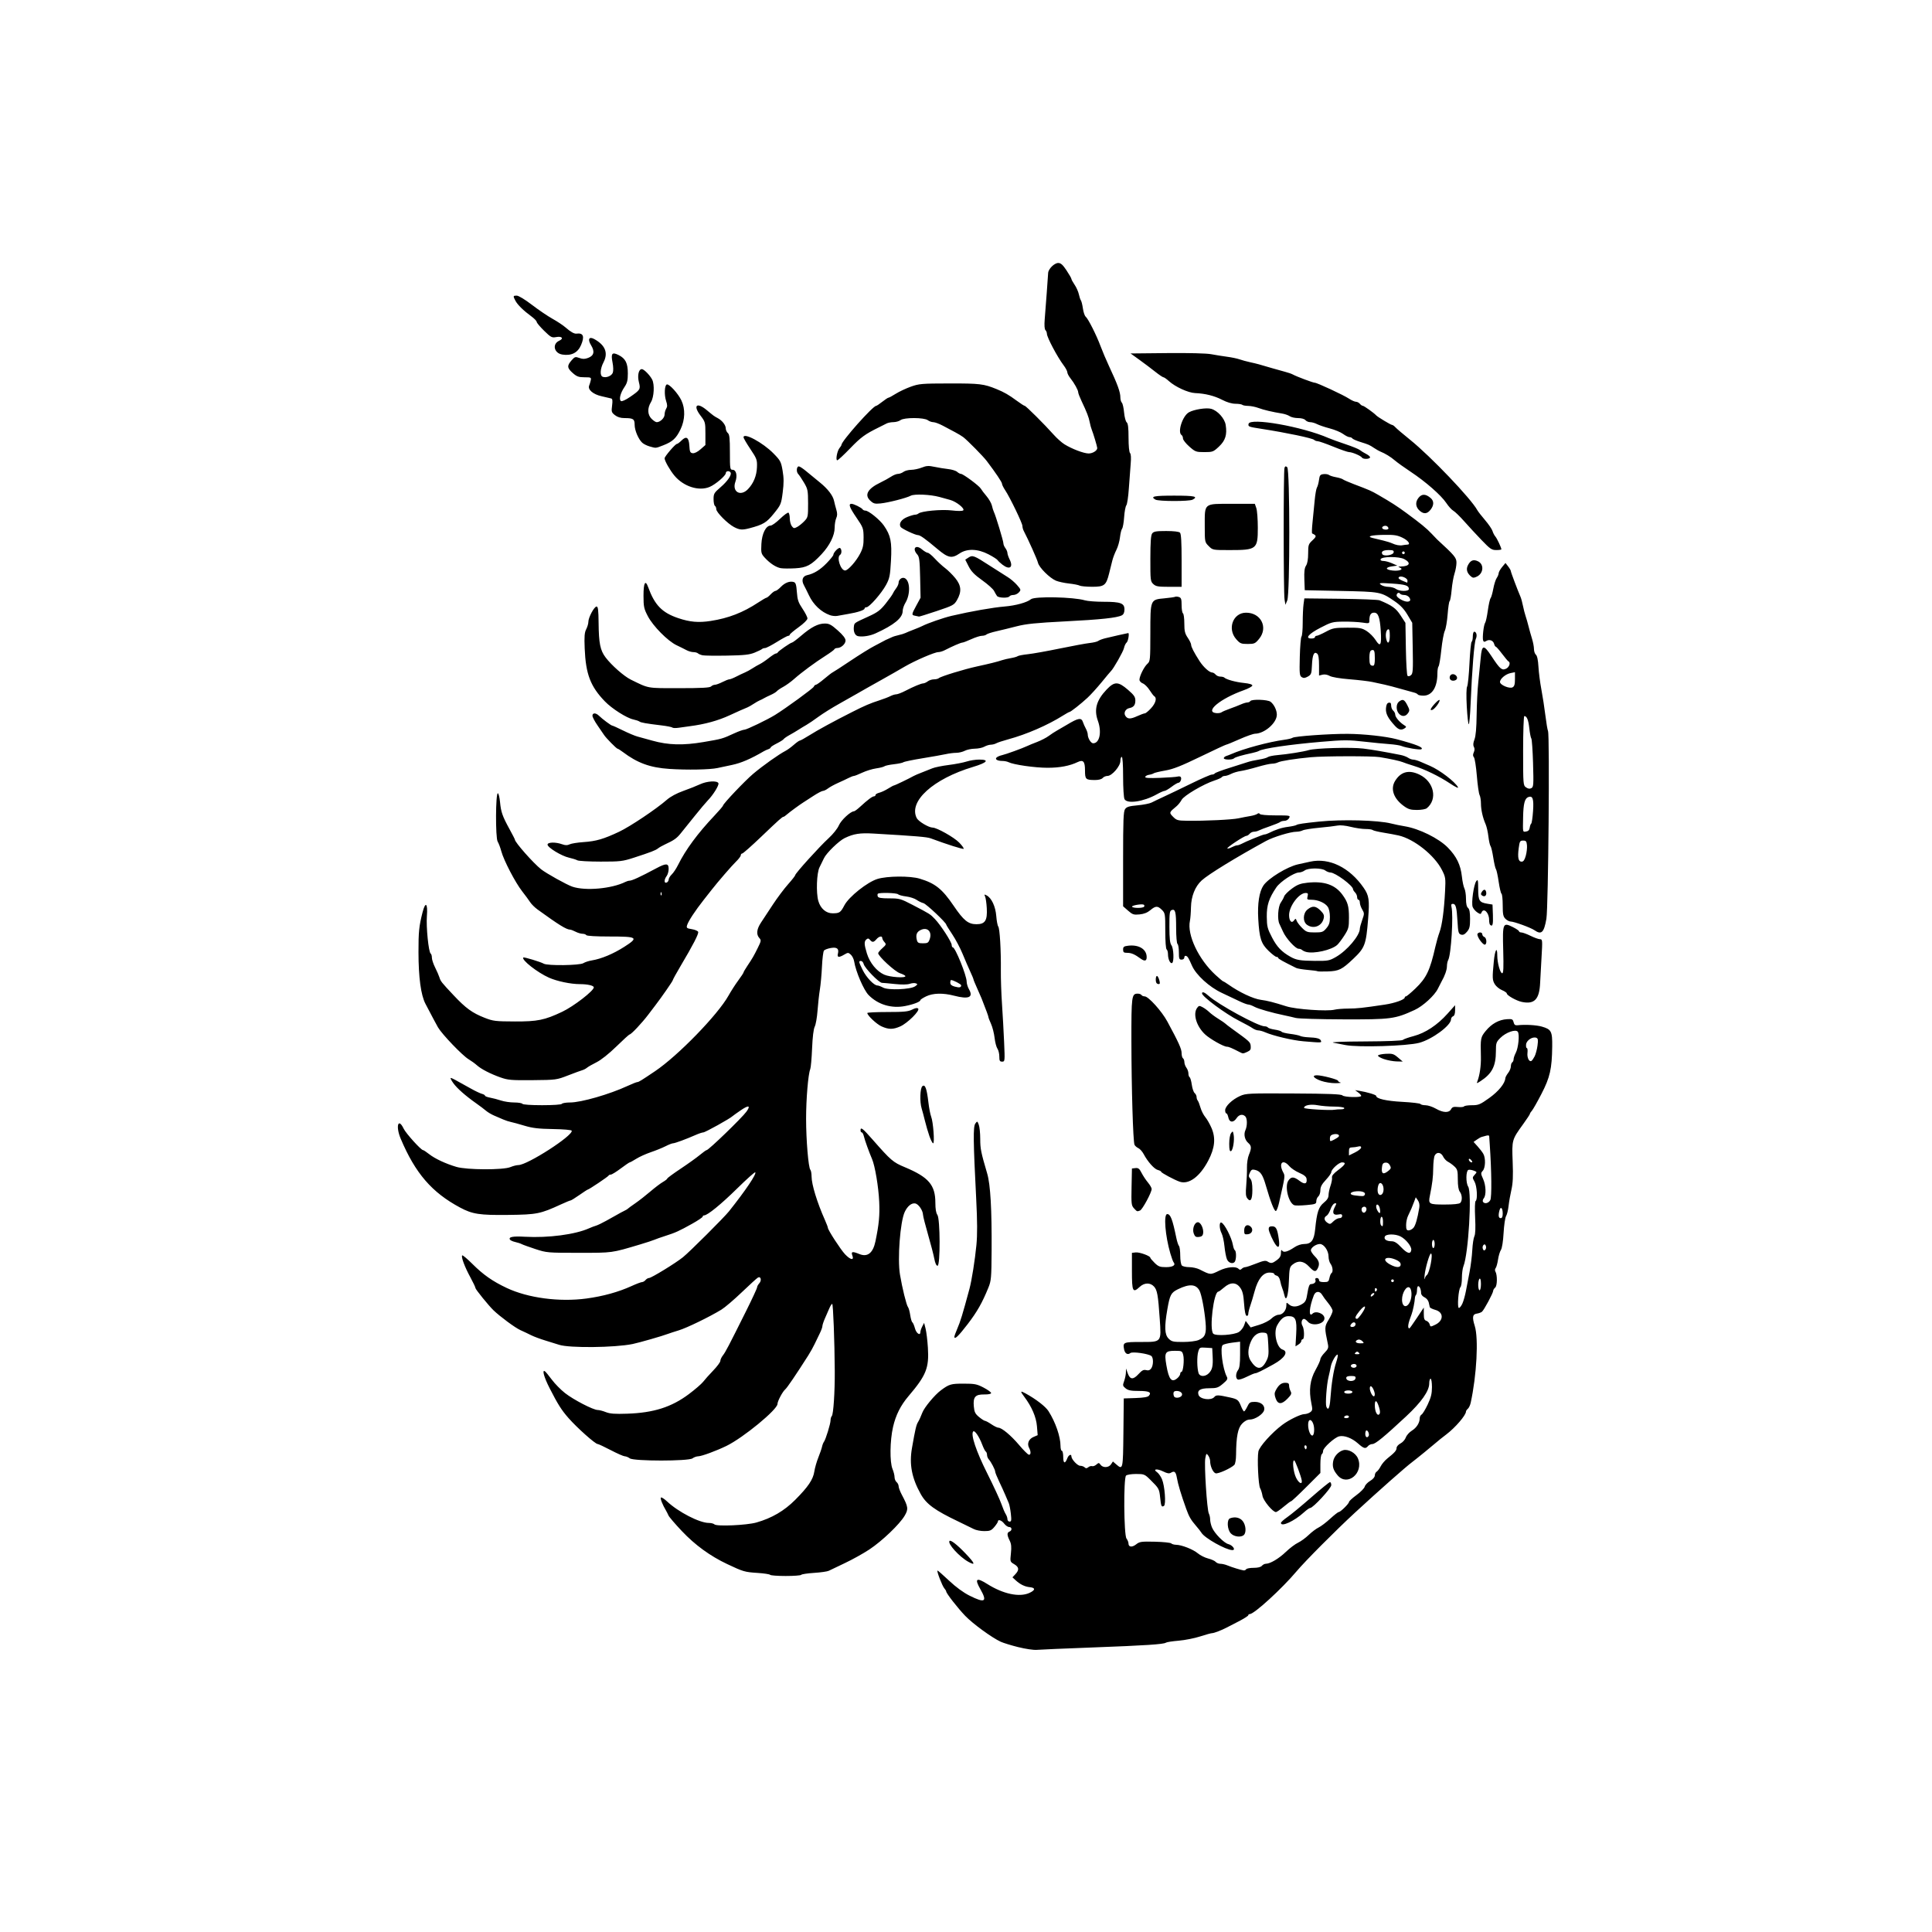 <?xml version="1.0" encoding="UTF-8" standalone="no"?>
<!-- Created with Inkscape (http://www.inkscape.org/) -->

<svg
   xmlns:dc="http://purl.org/dc/elements/1.1/"
   xmlns:cc="http://creativecommons.org/ns#"
   xmlns:rdf="http://www.w3.org/1999/02/22-rdf-syntax-ns#"
   xmlns:svg="http://www.w3.org/2000/svg"
   xmlns="http://www.w3.org/2000/svg"
   xmlns:sodipodi="http://sodipodi.sourceforge.net/DTD/sodipodi-0.dtd"
   xmlns:inkscape="http://www.inkscape.org/namespaces/inkscape"
   version="1.1"
   id="svg3752"
   width="345.6"
   height="345.6"
   viewBox="0 0 345.6 345.6"
   sodipodi:docname="lightninghornunicorn.svg"
   inkscape:version="0.92.4 (5da689c313, 2019-01-14)">
  <defs
     id="defs3756" />
  <sodipodi:namedview
     pagecolor="#ffffff"
     bordercolor="#666666"
     borderopacity="1"
     objecttolerance="10"
     gridtolerance="10"
     guidetolerance="10"
     inkscape:pageopacity="0"
     inkscape:pageshadow="2"
     inkscape:window-width="1280"
     inkscape:window-height="647"
     id="namedview3754"
     showgrid="false"
     inkscape:zoom="1.3831018"
     inkscape:cx="172.8"
     inkscape:cy="172.8"
     inkscape:window-x="-8"
     inkscape:window-y="-8"
     inkscape:window-maximized="1"
     inkscape:current-layer="svg3752" />
  <path
     style="fill:#000000;stroke-width:0.243"
     d="m 182.161,294.646 c -1.272,-0.318 -2.696,-0.756 -3.164,-0.973 -1.59,-0.737 -4.984,-3.215 -6.339,-4.628 -1.353,-1.41 -3.397,-4.033 -3.397,-4.359 0,-0.096 -0.15,-0.347 -0.334,-0.558 -0.387,-0.445 -1.434,-3.183 -1.218,-3.183 0.08,0 1.011,0.815 2.07,1.811 1.219,1.147 2.56,2.129 3.657,2.677 2.772,1.387 3.23,1.106 1.923,-1.18 -1.069,-1.868 -0.698,-2.135 1.254,-0.902 2.826,1.785 5.732,2.404 7.512,1.601 1.101,-0.496 1.137,-0.933 0.086,-1.035 -0.88,-0.086 -1.718,-0.492 -2.502,-1.212 l -0.6,-0.551 0.526,-0.56 c 0.721,-0.768 0.66,-1.274 -0.217,-1.792 -0.735,-0.434 -0.741,-0.456 -0.582,-1.944 0.123,-1.146 0.068,-1.691 -0.23,-2.29 -0.488,-0.979 -0.495,-1.416 -0.026,-1.596 0.507,-0.195 0.459,-0.818 -0.064,-0.818 -0.236,0 -0.635,-0.274 -0.886,-0.608 -0.448,-0.597 -1.119,-0.827 -1.119,-0.384 0,0.124 -0.284,0.562 -0.63,0.974 -0.543,0.646 -0.792,0.749 -1.806,0.749 -0.647,0 -1.486,-0.161 -1.865,-0.359 -0.379,-0.197 -1.62,-0.803 -2.758,-1.345 -4.227,-2.015 -5.74,-3.118 -6.743,-4.912 -1.612,-2.883 -2.08,-5.331 -1.574,-8.231 0.598,-3.428 0.766,-4.147 1.093,-4.671 0.193,-0.309 0.534,-1.055 0.757,-1.657 0.349,-0.941 2.218,-3.192 3.336,-4.018 1.474,-1.089 1.792,-1.182 4.035,-1.182 2.005,0 2.391,0.076 3.592,0.704 0.74,0.387 1.346,0.826 1.346,0.975 0,0.165 -0.481,0.264 -1.236,0.253 -1.601,-0.023 -2.012,0.454 -1.857,2.153 0.091,0.997 0.247,1.312 0.932,1.88 0.453,0.375 0.934,0.685 1.071,0.689 0.136,0.004 0.651,0.28 1.143,0.615 0.493,0.335 1.049,0.608 1.237,0.608 0.608,0 2.255,1.371 3.699,3.079 0.775,0.917 1.558,1.703 1.74,1.746 0.397,0.095 0.431,-0.531 0.066,-1.213 -0.404,-0.754 -0.073,-1.584 0.777,-1.949 l 0.757,-0.325 -0.131,-1.605 c -0.133,-1.637 -0.932,-3.494 -2.259,-5.254 -0.774,-1.027 -0.738,-1.136 0.207,-0.618 1.883,1.032 3.597,2.355 4.121,3.181 1.254,1.977 2.147,4.564 2.147,6.22 0,0.481 0.11,0.875 0.243,0.875 0.134,0 0.243,0.499 0.243,1.11 0,1.179 0.334,1.271 0.739,0.205 0.222,-0.583 0.721,-0.813 0.721,-0.332 0,0.53 1.085,1.694 1.579,1.694 0.283,0 0.641,0.127 0.796,0.282 0.213,0.213 0.371,0.208 0.649,-0.023 0.202,-0.168 0.508,-0.254 0.68,-0.192 0.172,0.062 0.514,-0.063 0.76,-0.278 0.412,-0.36 0.472,-0.357 0.757,0.032 0.425,0.581 1.46,0.536 1.87,-0.083 l 0.336,-0.506 0.583,0.506 c 1.209,1.049 1.225,0.977 1.295,-5.64 l 0.065,-6.146 2.107,-0.07 c 1.452,-0.048 2.197,-0.177 2.394,-0.415 0.511,-0.616 0.008,-0.853 -1.812,-0.853 -1.39,0 -1.91,-0.102 -2.356,-0.463 -0.526,-0.426 -0.547,-0.529 -0.27,-1.295 0.166,-0.458 0.309,-1.153 0.32,-1.545 l 0.018,-0.713 0.307,0.852 c 0.414,1.148 0.973,1.191 1.926,0.151 0.62,-0.677 0.914,-0.83 1.365,-0.712 0.402,0.105 0.674,0.015 0.904,-0.299 0.413,-0.565 0.428,-1.925 0.025,-2.232 -0.55,-0.419 -3.4,-0.817 -3.753,-0.524 -0.473,0.393 -0.973,0.094 -1.119,-0.668 -0.24,-1.258 -0.114,-1.313 3.006,-1.313 3.738,0 3.661,0.094 3.371,-4.138 -0.291,-4.258 -0.45,-5.155 -1.026,-5.781 -0.675,-0.734 -1.729,-0.707 -2.559,0.066 -1.236,1.151 -1.389,0.843 -1.389,-2.807 v -3.282 l 0.672,-0.077 c 0.669,-0.077 2.614,0.628 2.614,0.947 0,0.092 0.349,0.509 0.776,0.927 0.668,0.653 0.953,0.759 2.043,0.759 1.236,0 1.787,-0.363 1.343,-0.883 -0.1,-0.117 -0.357,-0.815 -0.572,-1.551 -0.928,-3.179 -1.237,-7.058 -0.561,-7.058 0.587,0 0.943,0.933 1.627,4.259 0.138,0.669 0.351,1.321 0.475,1.448 0.124,0.127 0.225,0.899 0.225,1.716 0,0.83 0.129,1.613 0.292,1.777 0.161,0.161 0.754,0.292 1.319,0.292 0.565,0 1.392,0.183 1.838,0.406 2.021,1.012 1.898,1.006 3.563,0.202 1.346,-0.649 2.926,-0.796 3.406,-0.316 0.227,0.227 0.357,0.227 0.584,0 0.161,-0.161 0.443,-0.292 0.628,-0.292 0.185,0 1.057,-0.289 1.939,-0.642 1.275,-0.51 1.694,-0.585 2.046,-0.365 0.62,0.387 0.855,0.351 1.676,-0.256 0.523,-0.387 0.721,-0.737 0.724,-1.278 0.002,-0.511 0.07,-0.641 0.213,-0.415 0.258,0.407 1.027,0.195 2.213,-0.608 0.503,-0.341 1.205,-0.574 1.727,-0.574 1.273,0 1.77,-0.667 1.967,-2.641 0.302,-3.029 0.614,-3.99 1.543,-4.745 0.603,-0.49 0.852,-0.89 0.852,-1.369 0,-0.372 0.159,-1.125 0.352,-1.674 0.194,-0.549 0.313,-1.204 0.264,-1.455 -0.061,-0.317 0.277,-0.729 1.108,-1.349 1.287,-0.961 1.493,-1.37 0.691,-1.37 -0.566,0 -1.928,1.241 -1.928,1.757 0,0.184 -0.438,0.804 -0.974,1.378 -0.727,0.78 -0.974,1.247 -0.974,1.846 0,0.441 -0.164,0.938 -0.365,1.105 -0.201,0.167 -0.365,0.548 -0.365,0.848 0,0.5 -0.147,0.558 -1.788,0.707 -0.983,0.089 -1.948,0.101 -2.143,0.026 -1.033,-0.397 -1.761,-3.343 -1.081,-4.381 0.507,-0.774 0.985,-0.767 2.028,0.029 0.908,0.693 1.382,0.546 1.24,-0.384 -0.057,-0.376 -0.442,-0.689 -1.298,-1.058 -0.669,-0.288 -1.473,-0.827 -1.786,-1.198 -1.136,-1.345 -1.966,-0.578 -1.128,1.042 0.397,0.767 0.435,0.468 -0.722,5.573 -0.165,0.729 -0.413,1.363 -0.55,1.409 -0.271,0.09 -0.963,-1.666 -1.796,-4.56 -0.57,-1.977 -0.977,-2.563 -1.942,-2.799 -0.514,-0.125 -0.676,-0.036 -0.922,0.503 -0.248,0.543 -0.235,0.725 0.076,1.068 0.257,0.284 0.374,0.916 0.374,2.023 0,1.729 -0.327,2.264 -0.911,1.493 -0.271,-0.358 -0.313,-0.878 -0.187,-2.289 0.09,-1.004 0.15,-2.446 0.132,-3.204 -0.018,-0.767 0.135,-1.779 0.345,-2.281 0.497,-1.189 0.476,-1.624 -0.103,-2.12 -0.636,-0.544 -0.864,-1.537 -0.524,-2.282 0.36,-0.79 0.35,-2.109 -0.018,-2.478 -0.471,-0.471 -1.127,-0.338 -1.556,0.316 -0.562,0.857 -1.291,0.797 -1.474,-0.122 -0.08,-0.402 -0.242,-0.73 -0.359,-0.73 -0.117,0 -0.213,-0.252 -0.213,-0.561 0,-0.718 1.263,-1.924 2.677,-2.556 1.036,-0.463 1.551,-0.487 9.547,-0.445 6.3,0.033 8.528,0.12 8.75,0.343 0.341,0.341 3.365,0.417 3.365,0.085 0,-0.118 -0.246,-0.395 -0.548,-0.617 l -0.548,-0.403 0.73,0.114 c 1.357,0.212 3.042,0.714 3.042,0.906 0,0.507 1.798,0.918 4.686,1.072 1.707,0.091 3.165,0.263 3.239,0.384 0.074,0.12 0.485,0.22 0.912,0.222 0.427,0.002 1.253,0.275 1.836,0.608 1.31,0.749 2.354,0.79 2.719,0.108 0.216,-0.403 0.45,-0.479 1.233,-0.401 0.532,0.053 1.025,0.003 1.095,-0.111 0.071,-0.114 0.708,-0.208 1.416,-0.208 1.166,0 1.458,-0.122 3.089,-1.289 1.671,-1.196 2.821,-2.611 2.877,-3.54 0.011,-0.18 0.239,-0.605 0.506,-0.946 0.268,-0.34 0.487,-0.871 0.487,-1.18 0,-0.309 0.11,-0.629 0.243,-0.712 0.134,-0.083 0.244,-0.336 0.245,-0.562 7.3e-4,-0.226 0.176,-0.74 0.389,-1.142 0.466,-0.879 0.702,-3.27 0.372,-3.756 -0.358,-0.527 -2.128,0.084 -3.123,1.079 -0.742,0.742 -0.803,0.922 -0.803,2.366 0,2.696 -0.697,4.05 -2.776,5.392 -0.667,0.43 -0.697,0.431 -0.539,0.019 0.425,-1.107 0.67,-2.81 0.63,-4.37 -0.087,-3.361 -0.057,-3.522 0.877,-4.662 1.041,-1.271 2.347,-1.992 3.775,-2.085 0.933,-0.061 1.057,-0.005 1.195,0.541 0.118,0.469 0.289,0.593 0.747,0.54 1.322,-0.153 3.331,-0.038 4.319,0.246 1.689,0.486 1.876,0.848 1.844,3.559 -0.047,3.983 -0.397,5.522 -1.922,8.471 -0.747,1.445 -1.518,2.802 -1.713,3.017 -0.194,0.215 -0.353,0.466 -0.353,0.558 0,0.092 -0.533,0.905 -1.185,1.806 -2.052,2.838 -2.052,2.838 -1.901,6.757 0.1,2.576 0.042,3.849 -0.225,5.009 -0.197,0.856 -0.425,2.158 -0.506,2.894 -0.081,0.736 -0.283,1.558 -0.449,1.825 -0.166,0.268 -0.366,1.623 -0.444,3.012 -0.085,1.514 -0.277,2.732 -0.48,3.042 -0.186,0.285 -0.419,1.065 -0.518,1.735 -0.099,0.669 -0.289,1.349 -0.422,1.511 -0.133,0.161 -0.155,0.433 -0.049,0.605 0.37,0.599 0.347,2.563 -0.033,2.878 -0.198,0.165 -0.36,0.426 -0.36,0.582 0,0.389 -1.635,3.436 -2.009,3.743 -0.167,0.137 -0.576,0.287 -0.909,0.333 -0.78,0.108 -0.87,0.643 -0.374,2.223 0.695,2.213 0.342,8.827 -0.732,13.737 -0.095,0.432 -0.323,0.911 -0.508,1.064 -0.185,0.153 -0.336,0.379 -0.336,0.502 0,0.653 -1.929,2.892 -3.529,4.097 -0.669,0.504 -1.491,1.162 -1.825,1.462 -0.546,0.49 -3.645,3.013 -4.258,3.466 -1.124,0.831 -6.017,5.156 -10.222,9.034 -3.464,3.195 -8.916,8.671 -10.468,10.514 -2.616,3.107 -7.587,7.653 -8.368,7.653 -0.15,0 -0.272,0.095 -0.272,0.21 0,0.116 -0.794,0.618 -1.765,1.117 -0.971,0.499 -1.929,0.993 -2.13,1.099 -0.868,0.457 -2.234,0.981 -2.556,0.981 -0.192,0 -1.162,0.265 -2.155,0.589 -0.993,0.324 -2.721,0.667 -3.841,0.761 -1.12,0.094 -2.145,0.252 -2.279,0.351 -0.399,0.294 -3.638,0.507 -13.143,0.862 -4.953,0.185 -9.444,0.378 -9.979,0.428 -0.535,0.05 -2.014,-0.169 -3.286,-0.487 z m 40.769,-13.945 c 0.083,-0.134 0.678,-0.243 1.323,-0.243 0.746,0 1.283,-0.133 1.476,-0.365 0.167,-0.201 0.488,-0.365 0.714,-0.365 0.77,0 2.325,-0.924 3.577,-2.126 0.687,-0.659 1.664,-1.396 2.172,-1.636 0.508,-0.241 1.369,-0.869 1.915,-1.395 0.546,-0.527 1.338,-1.122 1.76,-1.324 0.422,-0.202 1.353,-0.906 2.069,-1.565 0.715,-0.659 1.405,-1.199 1.533,-1.2 0.315,-0.002 1.835,-1.494 1.847,-1.814 0.005,-0.141 0.609,-0.695 1.34,-1.23 0.731,-0.535 1.395,-1.216 1.474,-1.511 0.08,-0.296 0.517,-0.758 0.972,-1.026 0.499,-0.295 0.828,-0.68 0.828,-0.971 0,-0.266 0.149,-0.571 0.332,-0.678 0.183,-0.107 0.507,-0.538 0.721,-0.957 0.214,-0.419 0.749,-1.049 1.189,-1.401 1.328,-1.06 1.652,-1.431 1.652,-1.889 0,-0.241 0.317,-0.602 0.704,-0.802 0.387,-0.2 0.814,-0.68 0.949,-1.066 0.135,-0.386 0.621,-0.935 1.08,-1.218 0.853,-0.527 1.405,-1.404 1.405,-2.231 0,-0.255 0.153,-0.551 0.339,-0.658 0.187,-0.107 0.679,-0.917 1.095,-1.8 0.59,-1.253 0.756,-1.935 0.756,-3.103 0,-0.836 -0.107,-1.498 -0.243,-1.498 -0.134,0 -0.243,0.378 -0.243,0.84 0,1.357 -1.401,3.347 -4.178,5.933 -3.894,3.627 -5.459,4.91 -5.987,4.91 -0.267,0 -0.621,0.164 -0.788,0.365 -0.447,0.539 -0.748,0.457 -1.815,-0.492 -1.074,-0.956 -2.463,-1.473 -3.356,-1.249 -0.828,0.208 -2.862,2.055 -2.862,2.599 0,0.248 -0.11,0.519 -0.243,0.602 -0.134,0.083 -0.243,0.871 -0.243,1.751 v 1.6 l -2.526,2.523 c -1.389,1.388 -2.602,2.523 -2.695,2.523 -0.093,0 -0.688,0.438 -1.323,0.974 -0.635,0.535 -1.267,0.974 -1.405,0.974 -0.57,0 -2.271,-2.054 -2.406,-2.905 -0.076,-0.477 -0.264,-1.086 -0.419,-1.354 -0.325,-0.563 -0.553,-5.311 -0.316,-6.576 0.163,-0.871 2.398,-3.362 4.278,-4.769 1.224,-0.916 3.295,-1.921 3.958,-1.921 0.314,0 0.779,-0.153 1.035,-0.34 0.419,-0.306 0.439,-0.466 0.202,-1.621 -0.472,-2.306 -0.238,-4.173 0.745,-5.931 0.479,-0.857 0.871,-1.728 0.871,-1.936 0,-0.208 0.339,-0.725 0.754,-1.149 0.632,-0.647 0.728,-0.894 0.593,-1.53 -0.628,-2.963 -0.623,-3.129 0.129,-4.364 0.393,-0.645 0.714,-1.364 0.714,-1.599 0,-0.235 -0.356,-0.859 -0.791,-1.388 -0.435,-0.528 -0.912,-1.178 -1.059,-1.443 -0.428,-0.769 -1.2,-0.742 -1.51,0.053 -0.841,2.159 -0.974,4.018 -0.234,3.278 0.601,-0.601 2.134,-0.004 2.134,0.832 0,1.053 -2.215,1.489 -2.986,0.588 -0.229,-0.268 -0.531,-0.487 -0.67,-0.487 -0.412,0 -0.581,0.759 -0.277,1.246 0.345,0.553 0.375,2.405 0.038,2.405 -0.134,0 -0.243,0.138 -0.243,0.307 0,0.169 -0.235,0.453 -0.522,0.632 l -0.522,0.326 0.126,-2.205 c 0.149,-2.605 -0.105,-3.198 -1.365,-3.198 -0.802,0 -1.381,0.466 -2.037,1.64 -0.698,1.249 -0.096,3.995 0.951,4.333 1.121,0.362 0.422,1.518 -1.592,2.632 -2.157,1.192 -2.966,1.59 -3.261,1.604 -0.172,0.008 -0.867,0.296 -1.546,0.639 -0.678,0.344 -1.387,0.566 -1.574,0.494 -0.442,-0.169 -0.424,-1.111 0.032,-1.714 0.256,-0.338 0.357,-1.126 0.357,-2.766 v -2.294 l -1.4,0.173 c -0.77,0.095 -1.54,0.289 -1.712,0.43 -0.504,0.414 -0.005,4.257 0.733,5.648 0.212,0.4 0.103,0.601 -0.693,1.274 -0.842,0.713 -1.107,0.8 -2.437,0.803 -1.617,0.004 -2.191,0.356 -1.928,1.183 0.253,0.797 2.259,1.068 2.829,0.382 0.328,-0.395 0.692,-0.384 2.8,0.085 1.347,0.299 1.525,0.439 1.965,1.539 0.21,0.524 0.459,0.953 0.553,0.953 0.095,0 0.355,-0.383 0.578,-0.852 0.361,-0.756 0.512,-0.852 1.346,-0.852 1.14,0 1.877,0.672 1.657,1.511 -0.185,0.706 -1.639,1.653 -2.54,1.653 -0.447,0 -0.934,0.256 -1.391,0.733 -0.757,0.79 -1.053,2.314 -1.08,5.551 -0.008,0.895 -0.14,1.662 -0.317,1.834 -0.636,0.618 -2.907,1.635 -3.343,1.496 -0.47,-0.149 -0.977,-1.281 -0.977,-2.182 0,-0.289 -0.154,-0.737 -0.343,-0.995 -0.321,-0.439 -0.355,-0.407 -0.525,0.501 -0.217,1.159 0.304,9.255 0.636,9.875 0.128,0.239 0.232,0.719 0.232,1.066 0,0.348 0.148,0.986 0.328,1.418 0.444,1.062 2.137,2.787 2.933,2.987 0.795,0.199 1.377,1.086 0.702,1.069 -1.171,-0.029 -4.96,-2.159 -5.516,-3.102 -0.117,-0.199 -0.555,-0.757 -0.974,-1.241 -0.914,-1.057 -1.25,-1.637 -1.742,-3.006 -0.934,-2.597 -1.482,-4.42 -1.682,-5.593 -0.18,-1.056 -0.436,-1.282 -1.038,-0.915 -0.335,0.205 -0.658,0.157 -1.399,-0.208 -1.102,-0.543 -1.934,-0.448 -1.113,0.127 0.276,0.193 0.673,0.755 0.883,1.248 0.505,1.185 0.755,4.535 0.357,4.781 -0.433,0.267 -0.518,0.081 -0.679,-1.477 -0.162,-1.568 -0.218,-1.67 -1.744,-3.177 -1.027,-1.015 -1.126,-1.055 -2.568,-1.055 -0.842,0 -1.628,0.128 -1.792,0.292 -0.465,0.465 -0.392,10.629 0.081,11.255 0.197,0.26 0.357,0.659 0.357,0.887 0,0.658 0.641,0.729 1.375,0.151 0.615,-0.484 0.916,-0.526 3.355,-0.469 1.473,0.035 2.786,0.17 2.918,0.302 0.131,0.131 0.518,0.242 0.86,0.247 1.001,0.013 3.051,0.817 3.896,1.528 0.43,0.362 1.262,0.779 1.849,0.927 0.587,0.148 1.193,0.421 1.348,0.607 0.154,0.186 0.534,0.338 0.843,0.338 0.31,0 0.871,0.129 1.248,0.288 0.772,0.324 2.483,0.849 2.922,0.898 0.159,0.018 0.358,-0.078 0.44,-0.212 z m -2.757,-6.405 c -0.654,-0.696 -0.748,-2.465 -0.144,-2.696 0.877,-0.337 1.775,-0.142 2.275,0.494 0.556,0.707 0.668,2.018 0.212,2.474 -0.493,0.493 -1.763,0.346 -2.343,-0.271 z m 8.963,-1.876 c 0,-0.137 0.514,-0.602 1.142,-1.034 0.628,-0.432 2.55,-2.018 4.271,-3.524 1.721,-1.506 3.233,-2.738 3.361,-2.738 0.127,0 0.231,0.244 0.231,0.542 0,0.553 -3.262,4.083 -3.773,4.083 -0.141,0 -0.633,0.344 -1.094,0.765 -1.742,1.591 -4.138,2.695 -4.138,1.907 z m 10.139,-8.512 c -0.781,-0.928 -0.974,-1.549 -0.788,-2.539 0.16,-0.855 0.918,-1.691 1.766,-1.948 0.901,-0.273 2.241,0.463 2.657,1.46 1.088,2.603 -1.899,5.091 -3.635,3.027 z m -11.077,-13.745 c -0.237,-0.654 -0.241,-0.969 -0.018,-1.4 0.516,-0.997 1.018,-1.408 1.723,-1.408 0.538,0 0.692,0.112 0.692,0.503 0,0.277 0.12,0.726 0.266,1 0.225,0.42 0.142,0.625 -0.535,1.323 -1.055,1.088 -1.731,1.082 -2.129,-0.018 z m -47.375,20.62 c -0.086,-0.77 -0.25,-1.619 -0.366,-1.886 -0.116,-0.268 -0.396,-0.925 -0.622,-1.46 -0.226,-0.535 -0.726,-1.633 -1.112,-2.438 -0.385,-0.805 -0.701,-1.591 -0.701,-1.745 0,-0.342 -0.739,-1.756 -1.156,-2.213 -0.167,-0.183 -0.304,-0.537 -0.304,-0.788 0,-0.25 -0.101,-0.517 -0.224,-0.594 -0.123,-0.076 -0.419,-0.658 -0.657,-1.292 -0.516,-1.377 -1.333,-2.568 -1.584,-2.311 -0.499,0.51 0.502,3.516 2.494,7.487 1.141,2.275 2.282,4.74 2.536,5.476 0.253,0.736 0.601,1.555 0.773,1.819 0.172,0.264 0.313,0.675 0.313,0.913 0,0.238 0.172,0.433 0.383,0.433 0.322,0 0.358,-0.223 0.227,-1.4 z m 52.041,-5.929 c -0.093,-0.708 -1.181,-3.613 -1.355,-3.619 -0.384,-0.012 -0.16,2.078 0.331,3.093 0.474,0.98 1.127,1.315 1.024,0.526 z m 0.8,-6.236 c -0.247,-0.247 -0.452,0.125 -0.249,0.454 0.153,0.248 0.211,0.248 0.293,7.6e-4 0.056,-0.169 0.036,-0.374 -0.045,-0.455 z m 11.157,-1.748 c 0.176,-0.285 -0.094,-0.996 -0.378,-0.996 -0.12,0 -0.217,0.274 -0.217,0.608 0,0.601 0.33,0.816 0.595,0.387 z m -9.742,-1.189 c -0.032,-1.614 -1.075,-2.372 -1.075,-0.781 0,0.982 0.432,2.008 0.793,1.883 0.18,-0.062 0.295,-0.51 0.283,-1.102 z m 6.227,-2.24 c 0,-0.134 -0.158,-0.243 -0.351,-0.243 -0.193,0 -0.418,0.11 -0.501,0.243 -0.083,0.134 0.075,0.243 0.351,0.243 0.276,0 0.501,-0.11 0.501,-0.243 z m 5.389,-1.686 c -0.389,-1.297 -0.764,-1.485 -0.764,-0.381 0,1.115 0.426,1.982 0.794,1.614 0.187,-0.187 0.178,-0.54 -0.029,-1.233 z m -8.714,-1.539 c 0.183,-2.667 0.562,-5.061 1.024,-6.475 0.229,-0.699 0.359,-1.328 0.29,-1.398 -0.225,-0.225 -1.077,1.216 -1.237,2.092 -0.086,0.469 -0.275,1.345 -0.422,1.947 -0.325,1.339 -0.572,4.734 -0.38,5.234 0.317,0.827 0.611,0.259 0.725,-1.4 z m -26.667,-0.469 c 0.397,-0.397 -0.078,-0.931 -0.827,-0.931 -0.399,0 -0.579,0.139 -0.579,0.446 0,0.245 0.073,0.519 0.162,0.608 0.257,0.256 0.93,0.189 1.244,-0.124 z m 34.608,-0.383 c -0.005,-0.234 -0.153,-0.687 -0.33,-1.006 -0.449,-0.809 -0.77,-0.212 -0.385,0.717 0.328,0.791 0.729,0.953 0.715,0.29 z m -4.019,-0.286 c 0.163,-0.264 -0.535,-0.453 -1.142,-0.308 -0.233,0.056 -0.363,0.198 -0.29,0.317 0.176,0.285 1.254,0.278 1.432,-0.009 z m 0.574,-2.516 c 0.065,-0.338 -0.093,-0.423 -0.788,-0.423 -0.591,0 -0.87,0.111 -0.87,0.347 0,0.683 1.528,0.753 1.658,0.076 z m -31.797,-0.096 c 0.245,-0.222 0.445,-0.55 0.445,-0.73 0,-0.18 0.095,-0.327 0.212,-0.327 0.315,0 0.544,-2.201 0.316,-3.042 -0.188,-0.695 -0.26,-0.73 -1.493,-0.73 -1.734,0 -1.908,0.294 -1.518,2.565 0.454,2.65 0.974,3.228 2.038,2.266 z m 5.55,-0.808 c 0.629,-0.629 0.78,-1.297 0.689,-3.059 l -0.074,-1.45 -1.133,-0.073 c -1.095,-0.071 -1.141,-0.046 -1.371,0.73 -0.251,0.848 -0.218,2.939 0.059,3.813 0.212,0.669 1.179,0.689 1.83,0.039 z m 10.196,-2.014 c 0.501,-0.917 0.552,-1.269 0.448,-3.103 -0.116,-2.047 -0.124,-2.07 -0.792,-2.15 -1.015,-0.122 -1.83,0.444 -2.334,1.621 -0.567,1.322 -0.577,2.542 -0.03,3.397 1.028,1.608 1.916,1.685 2.708,0.235 z m 16.209,0.808 c 0.077,-0.125 0.023,-0.299 -0.119,-0.387 -0.36,-0.223 -1.03,0.069 -0.845,0.368 0.19,0.308 0.778,0.319 0.964,0.019 z m 0.424,-2.499 c -0.227,-0.227 -0.357,-0.227 -0.584,0 -0.227,0.227 -0.162,0.292 0.292,0.292 0.454,0 0.519,-0.065 0.292,-0.292 z m 0.631,-2.053 c -0.219,-0.219 -0.571,-0.332 -0.782,-0.251 -0.662,0.254 -0.419,0.649 0.398,0.649 0.724,0 0.753,-0.029 0.384,-0.398 z m -29.29,-0.19 c 1.196,-0.5 1.439,-1.123 1.25,-3.204 -0.208,-2.296 -0.72,-4.958 -1.083,-5.637 -0.627,-1.171 -1.804,-1.248 -3.842,-0.251 -1.25,0.611 -1.456,1 -1.907,3.596 -0.552,3.174 -0.493,4.522 0.229,5.244 0.536,0.536 0.801,0.597 2.563,0.597 1.145,0 2.31,-0.144 2.791,-0.344 z m 7.237,-1.453 c 0.357,-0.234 0.771,-0.773 0.921,-1.2 l 0.272,-0.775 0.445,0.586 0.445,0.586 1.523,-0.464 c 0.859,-0.262 1.819,-0.756 2.203,-1.134 0.379,-0.373 0.951,-0.669 1.293,-0.669 0.713,0 1.371,-0.804 1.371,-1.674 0,-0.558 0.025,-0.569 0.445,-0.189 0.58,0.525 1.444,0.509 2.354,-0.043 0.632,-0.383 0.763,-0.654 0.975,-2.007 0.174,-1.11 0.35,-1.566 0.608,-1.57 0.587,-0.01 0.961,-0.347 0.814,-0.732 -0.086,-0.223 0.01,-0.357 0.254,-0.357 0.215,0 0.391,0.164 0.391,0.365 0,0.255 0.258,0.365 0.858,0.365 0.76,0 0.875,-0.084 1.005,-0.735 0.081,-0.404 0.242,-0.794 0.359,-0.866 0.327,-0.202 0.236,-1.145 -0.161,-1.67 -0.197,-0.26 -0.357,-0.845 -0.357,-1.301 0,-1.043 -0.826,-2.242 -1.544,-2.242 -0.689,0 -1.62,0.648 -1.62,1.128 0,0.204 0.329,0.699 0.73,1.1 0.765,0.765 0.9,1.38 0.478,2.169 -0.354,0.662 -0.639,0.593 -1.558,-0.381 -0.938,-0.995 -1.921,-1.121 -2.876,-0.369 -0.573,0.451 -0.62,0.651 -0.708,3.036 -0.097,2.622 -0.508,3.837 -0.818,2.419 -0.085,-0.387 -0.249,-0.924 -0.364,-1.191 -0.116,-0.268 -0.283,-0.856 -0.372,-1.307 -0.101,-0.514 -0.334,-0.866 -0.623,-0.941 -0.254,-0.066 -0.461,-0.217 -0.461,-0.336 0,-0.118 -0.375,-0.215 -0.834,-0.215 -1.143,0 -2.073,1.167 -2.654,3.33 -0.245,0.913 -0.601,2.102 -0.791,2.642 -0.19,0.54 -0.345,1.179 -0.345,1.42 0,0.242 -0.136,0.393 -0.304,0.338 -0.196,-0.065 -0.355,-0.842 -0.448,-2.18 -0.111,-1.603 -0.268,-2.253 -0.686,-2.84 -0.727,-1.021 -1.777,-1.031 -2.915,-0.027 -0.453,0.399 -0.905,0.726 -1.005,0.726 -0.83,0 -1.647,6.756 -0.909,7.519 0.447,0.463 3.77,0.238 4.609,-0.311 z m 31.816,-2.498 1.24,-1.862 v 1.115 c 0,0.88 0.097,1.146 0.461,1.261 0.253,0.08 0.518,0.364 0.587,0.631 0.123,0.471 0.152,0.473 1.007,0.065 1.516,-0.723 1.531,-2.223 0.026,-2.646 -0.527,-0.148 -0.982,-0.37 -1.011,-0.494 -0.03,-0.124 -0.116,-0.508 -0.191,-0.853 -0.076,-0.35 -0.409,-0.751 -0.751,-0.908 -0.349,-0.159 -0.614,-0.483 -0.614,-0.752 0,-0.641 -0.248,-1.242 -0.513,-1.242 -0.12,0 -0.217,0.31 -0.217,0.69 0,0.379 -0.082,0.773 -0.183,0.874 -0.1,0.101 -0.188,0.366 -0.196,0.588 -0.02,0.604 -0.361,2.284 -0.576,2.838 -0.667,1.713 -0.796,2.556 -0.392,2.556 0.046,0 0.642,-0.838 1.324,-1.862 z m -11.052,1.375 c 0.263,-0.426 -0.127,-0.785 -0.508,-0.469 -0.189,0.157 -0.343,0.381 -0.343,0.499 0,0.293 0.667,0.27 0.852,-0.03 z m 1.208,-2.178 c 0.962,-1.388 0.639,-1.725 -0.417,-0.436 -0.8,0.977 -0.926,1.397 -0.419,1.397 0.093,0 0.469,-0.432 0.836,-0.961 z m 17.989,-1.777 c 0.196,-0.435 0.481,-1.448 0.632,-2.251 0.151,-0.803 0.445,-2.337 0.653,-3.408 0.208,-1.071 0.425,-2.823 0.482,-3.894 0.058,-1.071 0.227,-2.19 0.377,-2.486 0.18,-0.356 0.225,-1.493 0.134,-3.345 -0.079,-1.605 -0.043,-2.865 0.085,-2.944 0.391,-0.241 0.252,-2.697 -0.196,-3.478 -0.4,-0.698 -0.399,-0.754 0.032,-1.23 0.444,-0.49 0.44,-0.504 -0.187,-0.742 -0.351,-0.134 -0.776,-0.19 -0.945,-0.125 -0.447,0.171 -0.474,2.31 -0.037,2.98 0.7,1.077 0.052,12.045 -0.842,14.246 -0.153,0.377 -0.278,1.313 -0.278,2.081 0,0.768 -0.114,1.51 -0.254,1.65 -0.367,0.367 -0.619,3.737 -0.279,3.737 0.147,0 0.428,-0.356 0.624,-0.791 z m -9.373,-0.329 c 0.381,-0.836 0.347,-2.17 -0.065,-2.511 -0.518,-0.43 -1.362,0.89 -1.362,2.127 0,1.376 0.869,1.609 1.427,0.384 z m -6.395,-1.495 c -0.169,-0.169 -0.631,0.174 -0.631,0.468 0,0.161 0.14,0.143 0.371,-0.049 0.204,-0.169 0.321,-0.358 0.26,-0.419 z m 0.454,-0.533 c 0.077,-0.125 0.029,-0.295 -0.107,-0.379 -0.136,-0.084 -0.247,0.018 -0.247,0.227 0,0.428 0.146,0.49 0.355,0.153 z m 18.63,-1.126 c 0,-0.678 -0.095,-1.051 -0.243,-0.959 -0.134,0.083 -0.243,0.582 -0.243,1.11 0,0.528 0.11,0.959 0.243,0.959 0.134,0 0.243,-0.499 0.243,-1.11 z m -15.577,-0.594 c 0,-0.134 -0.11,-0.243 -0.243,-0.243 -0.134,0 -0.243,0.11 -0.243,0.243 0,0.134 0.11,0.243 0.243,0.243 0.134,0 0.243,-0.11 0.243,-0.243 z m 5.881,-0.995 c 0.494,-0.312 1.185,-3.873 0.751,-3.873 -0.25,0 -0.996,2.555 -1.137,3.894 -0.063,0.602 -0.053,0.876 0.022,0.608 0.075,-0.268 0.239,-0.551 0.364,-0.63 z m -4.664,-1.922 c 0,-0.328 -0.291,-0.605 -0.905,-0.862 -1.755,-0.733 -2.618,-0.036 -1.042,0.843 1.147,0.64 1.947,0.647 1.947,0.019 z m 1.899,-2.589 c 0.087,-0.609 -0.946,-1.912 -1.916,-2.413 -0.949,-0.491 -2.632,-0.471 -2.825,0.033 -0.186,0.485 0.312,0.819 1.228,0.824 0.506,0.003 0.975,0.297 1.704,1.069 1.08,1.143 1.692,1.308 1.809,0.487 z m 13.338,-0.725 c -0.118,-0.307 -0.235,-0.349 -0.43,-0.154 -0.147,0.147 -0.195,0.458 -0.106,0.69 0.118,0.307 0.235,0.349 0.43,0.154 0.147,-0.147 0.195,-0.458 0.106,-0.69 z m -9.152,-0.341 c 0,-0.402 -0.11,-0.73 -0.243,-0.73 -0.134,0 -0.243,0.329 -0.243,0.73 0,0.402 0.11,0.73 0.243,0.73 0.134,0 0.243,-0.329 0.243,-0.73 z m -3.811,-2.878 c 0.369,-0.408 0.728,-1.638 1.055,-3.617 0.081,-0.492 -0.011,-0.974 -0.252,-1.319 l -0.38,-0.543 -0.258,0.71 c -0.328,0.904 -0.689,1.744 -1.122,2.616 -0.188,0.379 -0.343,1.118 -0.343,1.643 0,0.765 0.089,0.954 0.449,0.954 0.247,0 0.63,-0.2 0.851,-0.445 z m -5.438,-1.138 c 0,-0.469 -0.11,-0.852 -0.243,-0.852 -0.27,0 -0.338,1.285 -0.081,1.542 0.28,0.28 0.325,0.186 0.325,-0.69 z m -7.8,-0.608 c 0.297,0 0.498,-0.159 0.498,-0.396 0,-0.307 -0.159,-0.364 -0.708,-0.254 -0.903,0.181 -1.134,-0.324 -0.612,-1.334 0.351,-0.678 0.349,-0.729 -0.025,-0.654 -0.223,0.045 -0.553,0.512 -0.734,1.038 -0.18,0.526 -0.498,1.052 -0.707,1.168 -0.526,0.294 -0.473,0.824 0.124,1.242 0.455,0.318 0.558,0.296 1.084,-0.23 0.32,-0.32 0.806,-0.582 1.079,-0.582 z m 29.218,-0.838 c 0,-0.985 -0.368,-1.342 -0.577,-0.559 -0.245,0.913 -0.171,1.397 0.212,1.397 0.254,0 0.365,-0.255 0.365,-0.838 z m -22.008,-0.998 c -0.164,-0.653 -0.628,-0.823 -0.628,-0.23 0,0.494 0.584,1.408 0.692,1.084 0.047,-0.141 0.018,-0.525 -0.065,-0.854 z m -2.413,0.481 c 0.192,-0.5 -0.193,-0.873 -0.625,-0.607 -0.368,0.227 -0.198,0.988 0.22,0.988 0.142,0 0.325,-0.172 0.405,-0.381 z m 16.827,-1.371 c 0.397,-0.397 0.355,-1.43 -0.081,-2.006 -0.237,-0.313 -0.357,-1.059 -0.357,-2.209 0,-1.531 -0.071,-1.803 -0.599,-2.3 -0.33,-0.31 -0.85,-0.688 -1.156,-0.841 -0.306,-0.153 -0.7,-0.576 -0.874,-0.94 -0.372,-0.775 -1.135,-0.873 -1.499,-0.191 -0.139,0.259 -0.26,1.272 -0.27,2.251 -0.016,1.617 -0.15,2.715 -0.609,5.003 -0.289,1.44 -0.143,1.524 2.639,1.524 1.631,0 2.617,-0.103 2.807,-0.292 z m 5.374,-0.505 c 0.276,-0.515 0.231,-5.075 -0.096,-9.912 -0.05,-0.736 -0.097,-1.434 -0.104,-1.55 -0.008,-0.116 -0.26,-0.138 -0.561,-0.049 -0.301,0.089 -0.658,0.187 -0.793,0.217 -0.135,0.03 -0.513,0.242 -0.841,0.472 l -0.596,0.418 0.72,0.794 c 0.396,0.437 0.857,1.039 1.024,1.338 0.438,0.783 0.382,2.495 -0.098,3.026 -0.375,0.414 -0.371,0.515 0.061,1.472 0.517,1.148 0.576,2.901 0.115,3.456 -0.166,0.2 -0.231,0.478 -0.145,0.618 0.273,0.443 1.008,0.275 1.316,-0.3 z m -22.468,-0.933 c 0.26,-0.42 -0.407,-0.715 -1.458,-0.645 -1.2,0.08 -1.439,0.603 -0.338,0.738 1.498,0.184 1.629,0.178 1.796,-0.093 z m 3.34,-0.64 c 0.147,-0.769 -0.213,-1.597 -0.635,-1.459 -0.319,0.105 -0.52,1.244 -0.314,1.781 0.224,0.582 0.814,0.382 0.948,-0.322 z m 0.908,-3.67 c 0.471,-0.381 0.506,-0.518 0.254,-0.988 -0.193,-0.361 -0.472,-0.52 -0.823,-0.47 -0.421,0.06 -0.547,0.264 -0.607,0.988 -0.086,1.046 0.283,1.194 1.176,0.47 z m 14.837,-1.876 c -0.169,-0.204 -0.358,-0.321 -0.419,-0.26 -0.169,0.169 0.174,0.631 0.468,0.631 0.161,0 0.143,-0.14 -0.049,-0.371 z m -19.722,-2.274 c 0.008,-0.228 -0.161,-0.286 -0.536,-0.186 -0.301,0.081 -0.794,0.148 -1.095,0.15 -0.444,0.003 -0.548,0.14 -0.548,0.724 v 0.721 l 1.083,-0.538 c 0.596,-0.296 1.089,-0.688 1.095,-0.871 z m -4.005,-1.978 c 0.207,-0.335 -0.337,-0.548 -0.987,-0.385 -0.424,0.106 -0.595,0.317 -0.595,0.734 0,0.568 0.021,0.575 0.725,0.223 0.399,-0.199 0.784,-0.457 0.856,-0.573 z m 0.4,-4.869 c 0.421,0 0.662,-0.102 0.574,-0.243 -0.083,-0.134 -0.896,-0.243 -1.807,-0.243 -0.911,0 -2.219,-0.107 -2.907,-0.237 -1.273,-0.241 -2.467,-0.016 -2.467,0.466 0,0.218 4.742,0.496 5.557,0.325 0.178,-0.037 0.65,-0.068 1.049,-0.068 z m 34.638,-9.47 c 0.192,-0.372 0.425,-1.24 0.516,-1.928 0.135,-1.015 0.094,-1.278 -0.215,-1.397 -0.663,-0.255 -1.742,0.439 -1.826,1.174 -0.042,0.367 0.018,0.668 0.134,0.668 0.116,0 0.166,0.385 0.111,0.855 -0.101,0.861 0.31,1.688 0.714,1.439 0.12,-0.074 0.375,-0.439 0.567,-0.811 z m -136.754,92.747 c -0.07,-0.114 -1.093,-0.269 -2.273,-0.346 -2.271,-0.147 -2.542,-0.227 -5.417,-1.585 -3.039,-1.436 -5.735,-3.398 -8.09,-5.887 -1.203,-1.271 -2.284,-2.532 -2.402,-2.802 -0.118,-0.27 -0.313,-0.655 -0.432,-0.856 -0.641,-1.077 -1.08,-2.192 -0.925,-2.348 0.097,-0.097 0.585,0.209 1.085,0.679 2.009,1.893 5.818,3.859 7.477,3.859 0.416,0 0.873,0.116 1.015,0.258 0.398,0.398 5.776,0.159 7.506,-0.334 2.757,-0.784 4.971,-2.077 6.941,-4.053 2.318,-2.325 3.208,-3.645 3.422,-5.078 0.093,-0.626 0.412,-1.74 0.708,-2.476 0.296,-0.736 0.597,-1.612 0.669,-1.947 0.071,-0.335 0.224,-0.728 0.339,-0.874 0.309,-0.394 1.186,-3.245 1.186,-3.855 0,-0.29 0.1,-0.632 0.222,-0.759 0.288,-0.299 0.553,-4.304 0.531,-8.02 -0.032,-5.422 -0.286,-12.048 -0.46,-12.048 -0.096,0 -0.325,0.356 -0.511,0.791 -0.186,0.435 -0.541,1.251 -0.79,1.812 -0.249,0.562 -0.452,1.181 -0.452,1.377 0,0.196 -0.209,0.777 -0.465,1.291 -0.256,0.515 -0.671,1.374 -0.922,1.909 -0.251,0.535 -0.771,1.466 -1.155,2.069 -2.194,3.445 -3.774,5.772 -4.107,6.048 -0.466,0.387 -1.384,2.113 -1.384,2.602 0,1.008 -6.121,6.044 -9.127,7.51 -1.821,0.888 -4.436,1.85 -5.053,1.859 -0.3,0.005 -0.758,0.169 -1.018,0.365 -0.694,0.525 -10.531,0.525 -11.225,0 -0.26,-0.197 -0.661,-0.361 -0.892,-0.365 -0.231,-0.005 -1.362,-0.501 -2.514,-1.103 -1.152,-0.602 -2.206,-1.095 -2.343,-1.095 -0.424,0 -3.652,-2.872 -5.189,-4.618 -1.268,-1.439 -1.915,-2.459 -3.399,-5.361 -0.99,-1.935 -1.395,-3.373 -0.855,-3.039 0.137,0.085 0.69,0.751 1.229,1.481 0.539,0.73 1.605,1.818 2.368,2.418 1.529,1.203 5.067,3.034 5.862,3.034 0.278,0 0.933,0.171 1.455,0.38 0.733,0.293 1.608,0.357 3.838,0.281 4.719,-0.161 7.908,-1.176 11.014,-3.505 1.122,-0.841 2.272,-1.835 2.556,-2.209 0.284,-0.373 1.091,-1.275 1.793,-2.004 0.703,-0.729 1.278,-1.505 1.278,-1.726 0,-0.22 0.204,-0.662 0.454,-0.981 0.477,-0.61 0.953,-1.52 4.151,-7.931 1.082,-2.169 1.967,-4.077 1.967,-4.24 0,-0.164 0.178,-0.493 0.395,-0.733 0.469,-0.518 0.274,-1.311 -0.25,-1.015 -0.191,0.108 -1.491,1.291 -2.889,2.63 -1.398,1.339 -3.042,2.738 -3.653,3.11 -2.133,1.298 -6.149,3.25 -7.598,3.692 -0.803,0.245 -1.679,0.531 -1.947,0.634 -0.961,0.373 -5.16,1.577 -6.328,1.816 -3.199,0.654 -11.306,0.739 -13.143,0.138 -0.402,-0.131 -1.496,-0.471 -2.433,-0.756 -0.936,-0.284 -2.086,-0.712 -2.556,-0.951 -0.469,-0.239 -1.347,-0.654 -1.95,-0.924 -0.911,-0.407 -3.616,-2.404 -4.805,-3.547 -0.851,-0.818 -3.217,-3.735 -3.221,-3.971 -0.002,-0.149 -0.417,-1.025 -0.922,-1.947 -0.997,-1.822 -1.681,-3.661 -1.448,-3.895 0.081,-0.081 0.899,0.604 1.819,1.522 1.952,1.947 3.61,3.109 6.145,4.304 3.806,1.794 9.406,2.538 14.239,1.89 2.983,-0.4 5.751,-1.164 8.11,-2.241 0.846,-0.386 1.681,-0.702 1.857,-0.702 0.175,0 0.455,-0.164 0.621,-0.365 0.167,-0.201 0.45,-0.365 0.629,-0.365 0.414,0 4.778,-2.673 6.064,-3.715 1.24,-1.004 7.34,-7.087 8.236,-8.212 2.984,-3.75 4.975,-6.708 4.7,-6.983 -0.08,-0.08 -1.545,1.231 -3.255,2.913 -2.873,2.827 -5.299,4.799 -5.902,4.799 -0.137,0 -0.249,0.1 -0.249,0.221 0,0.122 -0.849,0.695 -1.886,1.274 -2.35,1.311 -2.978,1.595 -4.807,2.179 -0.803,0.256 -1.679,0.565 -1.947,0.686 -0.268,0.121 -1.418,0.498 -2.556,0.837 -5.159,1.539 -4.851,1.497 -10.953,1.497 -5.599,0 -5.763,-0.014 -7.789,-0.678 -1.138,-0.373 -2.237,-0.77 -2.442,-0.882 -0.205,-0.112 -0.724,-0.281 -1.153,-0.375 -0.429,-0.094 -0.85,-0.285 -0.936,-0.423 -0.301,-0.487 0.494,-0.639 2.685,-0.516 4.161,0.235 8.996,-0.403 11.461,-1.511 0.402,-0.181 0.963,-0.393 1.247,-0.473 0.284,-0.08 1.105,-0.475 1.825,-0.877 0.72,-0.403 1.501,-0.838 1.735,-0.967 0.234,-0.129 0.618,-0.345 0.852,-0.479 0.234,-0.135 0.59,-0.318 0.791,-0.408 0.201,-0.09 0.42,-0.226 0.487,-0.303 0.067,-0.077 0.669,-0.516 1.339,-0.977 0.669,-0.461 1.874,-1.402 2.677,-2.091 0.803,-0.689 1.816,-1.459 2.251,-1.709 0.435,-0.251 0.791,-0.531 0.791,-0.622 0,-0.091 1.079,-0.884 2.398,-1.762 1.319,-0.878 2.863,-1.985 3.431,-2.459 0.568,-0.474 1.113,-0.862 1.211,-0.862 0.346,0 6.309,-5.765 7.115,-6.879 0.809,-1.119 0.399,-1.218 -1.014,-0.246 -0.735,0.506 -1.391,0.974 -1.458,1.041 -0.432,0.432 -4.908,2.921 -5.253,2.921 -0.183,0 -0.801,0.207 -1.373,0.46 -1.674,0.74 -3.703,1.487 -4.037,1.487 -0.17,0 -0.768,0.234 -1.329,0.52 -0.561,0.286 -1.744,0.767 -2.628,1.067 -0.885,0.301 -2.062,0.833 -2.616,1.183 -0.554,0.35 -1.077,0.636 -1.162,0.636 -0.085,0 -0.81,0.493 -1.611,1.095 -0.801,0.602 -1.601,1.095 -1.778,1.095 -0.176,0 -0.357,0.082 -0.402,0.183 -0.085,0.19 -3.519,2.495 -3.718,2.495 -0.063,0 -0.739,0.438 -1.504,0.974 -0.764,0.535 -1.474,0.974 -1.576,0.974 -0.102,0 -0.878,0.319 -1.724,0.708 -3.684,1.696 -4.302,1.819 -9.4,1.88 -5.163,0.062 -6.43,-0.132 -8.647,-1.319 -5.051,-2.706 -8.002,-6.129 -10.615,-12.314 -0.934,-2.211 -0.458,-3.854 0.522,-1.803 0.406,0.848 3.11,3.842 3.471,3.842 0.1,0 0.584,0.318 1.075,0.708 1.04,0.824 2.988,1.735 4.918,2.301 1.855,0.544 8.355,0.567 9.63,0.034 0.481,-0.201 1.124,-0.365 1.43,-0.365 1.609,0 9.83,-5.295 9.545,-6.148 -0.047,-0.14 -1.456,-0.264 -3.356,-0.294 -2.586,-0.042 -3.66,-0.168 -5.101,-0.602 -1.004,-0.302 -2.099,-0.602 -2.434,-0.667 -0.335,-0.065 -0.937,-0.261 -1.339,-0.436 -0.402,-0.175 -1.135,-0.49 -1.629,-0.7 -0.494,-0.21 -1.151,-0.598 -1.46,-0.863 -0.309,-0.265 -1.076,-0.844 -1.705,-1.288 -1.995,-1.408 -3.49,-2.726 -4.163,-3.667 -0.359,-0.502 -0.561,-0.913 -0.449,-0.913 0.196,0 0.549,0.186 3.598,1.896 0.785,0.441 1.674,0.863 1.976,0.939 0.301,0.076 0.548,0.223 0.548,0.328 0,0.104 0.411,0.265 0.913,0.356 0.502,0.091 1.382,0.322 1.956,0.514 0.574,0.191 1.635,0.348 2.359,0.348 0.724,0 1.383,0.11 1.466,0.243 0.089,0.143 1.539,0.243 3.529,0.243 1.99,0 3.441,-0.1 3.529,-0.243 0.083,-0.134 0.745,-0.243 1.472,-0.243 1.969,0 7.043,-1.459 10.262,-2.951 0.831,-0.385 1.627,-0.7 1.769,-0.7 0.239,0 0.695,-0.281 3.169,-1.947 4.096,-2.76 11.218,-10.086 13.128,-13.504 0.447,-0.801 1.236,-2.028 1.753,-2.728 0.517,-0.7 0.94,-1.341 0.94,-1.425 0,-0.084 0.305,-0.609 0.678,-1.167 0.937,-1.4 1.167,-1.797 1.898,-3.279 0.588,-1.192 0.607,-1.326 0.248,-1.723 -0.578,-0.638 -0.475,-1.577 0.301,-2.753 0.38,-0.576 1.338,-2.031 2.13,-3.235 0.792,-1.204 2.014,-2.833 2.717,-3.621 0.703,-0.788 1.278,-1.524 1.278,-1.635 0,-0.309 4.333,-5.103 5.941,-6.573 0.812,-0.742 1.614,-1.744 1.866,-2.332 0.401,-0.934 2.101,-2.514 2.707,-2.514 0.12,0 0.623,-0.374 1.12,-0.832 1.312,-1.211 2.159,-1.845 2.462,-1.845 0.146,0 0.266,-0.107 0.266,-0.239 0,-0.131 0.301,-0.313 0.669,-0.404 0.368,-0.091 1.078,-0.422 1.577,-0.735 0.499,-0.313 0.977,-0.57 1.06,-0.57 0.149,0 2.781,-1.265 3.508,-1.686 0.201,-0.116 0.858,-0.398 1.46,-0.626 0.602,-0.228 1.445,-0.563 1.871,-0.744 0.427,-0.181 1.741,-0.451 2.921,-0.599 1.18,-0.148 2.63,-0.427 3.222,-0.62 0.593,-0.192 1.606,-0.35 2.251,-0.35 1.907,0 1.456,0.546 -1.078,1.306 -7.16,2.147 -11.599,6.177 -10.09,9.16 0.303,0.599 2.139,1.696 2.847,1.701 0.756,0.005 3.824,1.733 4.738,2.669 0.524,0.537 0.887,1.041 0.807,1.121 -0.122,0.122 -3.018,-0.796 -5.908,-1.873 -0.659,-0.245 -2.665,-0.412 -10.206,-0.85 -2.444,-0.142 -3.556,0.032 -5.168,0.809 -1.027,0.494 -3.283,2.689 -3.703,3.602 -0.185,0.402 -0.541,1.128 -0.791,1.615 -0.513,0.998 -0.64,4.556 -0.216,6.035 0.387,1.348 1.38,2.208 2.545,2.204 1.251,-0.005 1.428,-0.125 2.123,-1.443 0.803,-1.522 4.097,-4.145 5.904,-4.701 1.762,-0.542 5.844,-0.571 7.565,-0.052 2.77,0.834 4.022,1.835 6.072,4.853 1.796,2.644 2.602,3.294 4.085,3.294 1.541,0 1.964,-0.662 1.837,-2.881 -0.051,-0.892 -0.186,-1.827 -0.299,-2.076 -0.182,-0.399 -0.147,-0.422 0.289,-0.189 0.874,0.468 1.577,1.984 1.709,3.686 0.068,0.87 0.227,1.714 0.355,1.875 0.274,0.345 0.505,4.253 0.465,7.861 -0.016,1.406 0.076,4.089 0.203,5.963 0.127,1.874 0.299,4.968 0.381,6.876 0.147,3.394 0.139,3.468 -0.354,3.468 -0.421,0 -0.504,-0.152 -0.504,-0.919 0,-0.506 -0.153,-1.138 -0.341,-1.406 -0.187,-0.268 -0.416,-1.141 -0.507,-1.94 -0.091,-0.8 -0.376,-1.918 -0.633,-2.486 -0.257,-0.567 -0.467,-1.113 -0.467,-1.212 0,-0.154 -0.38,-1.191 -1.23,-3.354 -0.105,-0.268 -0.474,-1.11 -0.819,-1.871 -0.345,-0.761 -0.628,-1.453 -0.628,-1.536 0,-0.084 -0.264,-0.72 -0.587,-1.415 -0.323,-0.695 -0.936,-2.114 -1.363,-3.153 -0.427,-1.04 -1.259,-2.609 -1.847,-3.487 -0.589,-0.878 -1.071,-1.654 -1.071,-1.724 0,-0.353 -3.57,-3.717 -4.081,-3.845 -0.326,-0.082 -0.883,-0.352 -1.237,-0.6 -0.355,-0.248 -1.188,-0.518 -1.852,-0.6 -0.664,-0.082 -1.316,-0.257 -1.448,-0.39 -0.257,-0.257 -3.371,-0.34 -3.616,-0.096 -0.08,0.08 -0.087,0.299 -0.015,0.487 0.097,0.253 0.629,0.341 2.057,0.341 1.824,0 2.044,0.061 4.146,1.156 3.153,1.642 3.166,1.65 4.018,2.541 1.046,1.093 3,4.113 3,4.639 2.4e-4,0.234 0.09,0.426 0.199,0.426 0.437,0 2.477,5.041 2.478,6.126 4.9e-4,0.357 0.184,0.969 0.408,1.359 0.844,1.471 -0.027,1.847 -2.68,1.156 -1.964,-0.512 -3.755,-0.466 -4.983,0.127 -0.561,0.271 -1.02,0.572 -1.021,0.669 -0.003,0.292 -1.203,0.758 -2.714,1.056 -2.442,0.48 -4.857,-0.241 -6.546,-1.955 -0.881,-0.894 -2.297,-4.19 -2.59,-6.028 -0.068,-0.427 -0.336,-0.968 -0.595,-1.203 -0.445,-0.403 -0.512,-0.403 -1.169,-0.015 -0.964,0.57 -1.312,0.528 -1.145,-0.138 0.231,-0.92 -0.143,-1.228 -1.258,-1.04 -0.544,0.092 -1.098,0.298 -1.23,0.457 -0.132,0.159 -0.293,1.438 -0.358,2.841 -0.064,1.403 -0.234,3.263 -0.376,4.133 -0.142,0.87 -0.331,2.568 -0.418,3.773 -0.088,1.205 -0.313,2.493 -0.501,2.864 -0.216,0.425 -0.39,1.859 -0.474,3.894 -0.073,1.772 -0.221,3.44 -0.33,3.708 -0.373,0.92 -0.743,5.36 -0.742,8.884 0.002,3.816 0.413,8.742 0.761,9.115 0.119,0.127 0.218,0.675 0.221,1.217 0.008,1.439 0.99,4.635 2.386,7.771 0.291,0.653 0.529,1.28 0.529,1.393 0,0.385 2.27,3.886 3.067,4.732 0.968,1.027 1.662,1.15 1.314,0.234 -0.275,-0.723 0.002,-0.783 1.248,-0.271 1.465,0.602 2.445,-0.174 2.883,-2.285 0.629,-3.029 0.781,-4.631 0.67,-7.058 -0.123,-2.683 -0.751,-6.429 -1.287,-7.667 -0.522,-1.207 -1.296,-3.363 -1.463,-4.077 -0.086,-0.368 -0.254,-0.669 -0.374,-0.669 -0.119,0 -0.217,-0.164 -0.217,-0.365 0,-0.668 0.376,-0.382 2.154,1.643 3.3,3.756 3.655,4.06 5.756,4.937 4.276,1.785 5.476,3.184 5.476,6.386 0,1.089 0.124,1.831 0.357,2.139 0.515,0.681 0.544,9.113 0.032,9.113 -0.218,0 -0.428,-0.46 -0.582,-1.278 -0.133,-0.703 -0.637,-2.641 -1.119,-4.308 -0.483,-1.666 -0.886,-3.254 -0.896,-3.529 -0.029,-0.807 -0.826,-1.953 -1.42,-2.04 -0.651,-0.095 -1.372,0.499 -1.852,1.528 -0.817,1.75 -1.321,8.391 -0.85,11.209 0.4,2.392 1.16,5.476 1.432,5.807 0.126,0.153 0.307,0.8 0.401,1.437 0.095,0.638 0.266,1.217 0.381,1.288 0.115,0.071 0.325,0.562 0.468,1.092 0.246,0.914 0.971,1.381 0.971,0.626 0,-0.185 0.15,-0.625 0.332,-0.978 l 0.332,-0.64 0.264,1.039 c 0.145,0.571 0.33,2.104 0.412,3.406 0.228,3.629 -0.298,4.939 -3.478,8.675 -1.402,1.648 -2.271,3.382 -2.758,5.508 -0.56,2.443 -0.608,6.277 -0.094,7.508 0.201,0.481 0.365,1.138 0.365,1.46 0,0.323 0.164,0.723 0.365,0.889 0.201,0.167 0.365,0.503 0.365,0.747 0,0.244 0.259,0.932 0.576,1.527 1.148,2.16 1.201,2.548 0.502,3.739 -0.893,1.524 -4.027,4.522 -6.309,6.035 -1.072,0.711 -3.045,1.808 -4.383,2.438 -1.339,0.63 -2.637,1.251 -2.884,1.379 -0.248,0.128 -1.429,0.297 -2.625,0.374 -1.196,0.077 -2.232,0.234 -2.302,0.348 -0.07,0.114 -1.32,0.207 -2.776,0.207 -1.457,0 -2.706,-0.093 -2.776,-0.207 z M 163.696,176.435 c 0.471,-0.33 0.487,-0.396 0.134,-0.532 -0.222,-0.085 -0.714,-0.047 -1.093,0.085 -0.426,0.149 -1.426,0.163 -2.62,0.038 -1.062,-0.111 -2.12,-0.208 -2.351,-0.215 -0.539,-0.017 -3.085,-2.634 -3.267,-3.358 -0.076,-0.302 -0.29,-0.549 -0.477,-0.549 -0.458,0 -0.437,0.116 0.298,1.618 0.642,1.313 2.022,2.763 2.63,2.763 0.181,0 0.643,0.172 1.026,0.382 0.913,0.5 4.907,0.338 5.72,-0.231 z m 8.242,-0.177 c 0,-0.205 -1.424,-0.947 -1.818,-0.947 -0.071,0 -0.13,0.216 -0.13,0.48 0,0.335 0.239,0.545 0.791,0.694 0.839,0.228 1.156,0.165 1.156,-0.227 z m -9.979,-1.638 c 0,-0.112 -0.437,-0.349 -0.972,-0.525 -0.923,-0.305 -3.896,-3.044 -3.896,-3.59 0,-0.123 0.338,-0.525 0.75,-0.893 0.692,-0.617 0.72,-0.701 0.365,-1.094 -0.212,-0.234 -0.385,-0.554 -0.385,-0.711 0,-0.447 -0.58,-0.334 -1.039,0.202 -0.499,0.583 -0.748,0.608 -1.154,0.119 -0.232,-0.28 -0.385,-0.302 -0.638,-0.092 -0.438,0.364 -0.42,0.888 0.089,2.542 0.512,1.662 1.751,3.175 3.089,3.77 1.009,0.449 3.79,0.648 3.79,0.271 z m 4.347,-6.617 c 0.467,-1.339 -0.401,-2.225 -1.611,-1.645 -0.716,0.343 -0.917,0.868 -0.685,1.793 0.125,0.497 0.296,0.589 1.093,0.589 0.833,0 0.976,-0.087 1.202,-0.737 z m 6.915,111.377 c -1.628,-0.901 -3.795,-3.306 -3.366,-3.735 0.217,-0.217 1.377,0.69 2.839,2.22 1.727,1.807 1.888,2.268 0.527,1.515 z m -2.5,-40.258 c 0,-0.134 0.23,-0.773 0.511,-1.42 0.569,-1.311 0.934,-2.503 2.185,-7.139 0.409,-1.516 0.988,-5.168 1.246,-7.852 0.179,-1.871 0.168,-4.234 -0.039,-8.275 -0.529,-10.309 -0.559,-12.9 -0.159,-13.445 0.35,-0.476 0.364,-0.471 0.619,0.198 0.144,0.377 0.262,1.517 0.262,2.534 0,1.761 0.129,2.404 1.247,6.207 0.584,1.985 0.835,6.402 0.789,13.83 -0.03,4.816 -0.077,5.354 -0.574,6.572 -1.118,2.742 -2.011,4.314 -3.719,6.543 -1.64,2.141 -2.367,2.831 -2.367,2.247 z m 48.76,-13.853 c -0.155,-0.368 -0.355,-1.414 -0.445,-2.324 -0.09,-0.91 -0.319,-1.951 -0.507,-2.312 -0.427,-0.819 -0.461,-2.075 -0.052,-1.939 0.555,0.185 1.845,2.692 2.071,4.025 0.074,0.438 0.23,0.856 0.346,0.927 0.242,0.15 0.281,1.338 0.063,1.907 -0.246,0.641 -1.161,0.464 -1.475,-0.284 z m 8.752,-2.556 c -0.497,-0.651 -1.288,-2.412 -1.288,-2.867 0,-0.35 0.165,-0.479 0.615,-0.479 0.71,0 0.941,0.457 1.204,2.373 0.172,1.259 -0.03,1.629 -0.53,0.974 z m -14.685,-2.037 c -0.319,-0.84 0.117,-2.04 0.741,-2.04 0.504,0 1.049,1.161 0.933,1.985 -0.059,0.416 -0.262,0.592 -0.75,0.648 -0.54,0.062 -0.718,-0.052 -0.924,-0.592 z m 9.016,-0.571 c 0,-0.854 0.535,-1.204 1.11,-0.726 0.596,0.494 0.338,1.314 -0.441,1.403 -0.603,0.069 -0.669,0.002 -0.669,-0.677 z m -19.712,-3.956 c -0.465,-0.499 -0.498,-0.79 -0.435,-3.833 l 0.067,-3.294 0.625,-0.073 c 0.51,-0.059 0.711,0.097 1.095,0.852 0.259,0.509 0.772,1.284 1.14,1.724 0.368,0.44 0.669,0.963 0.669,1.162 0,0.617 -1.656,3.688 -2.076,3.849 -0.545,0.209 -0.521,0.218 -1.085,-0.387 z m 8.151,-4.772 c -0.921,-0.316 -3.286,-1.582 -3.286,-1.76 0,-0.098 -0.269,-0.245 -0.599,-0.328 -0.638,-0.16 -1.816,-1.482 -2.537,-2.846 -0.241,-0.456 -0.672,-0.936 -0.959,-1.067 -0.286,-0.131 -0.593,-0.405 -0.682,-0.608 -0.256,-0.588 -0.541,-10.145 -0.552,-18.503 -0.011,-8.143 0.039,-8.519 1.143,-8.519 0.279,0 0.574,0.11 0.657,0.243 0.083,0.134 0.339,0.243 0.57,0.243 0.67,0 3.056,2.646 4.06,4.503 2.038,3.769 2.55,4.902 2.55,5.645 1.3e-4,0.427 0.11,0.844 0.244,0.927 0.134,0.083 0.247,0.39 0.251,0.684 0.005,0.293 0.169,0.746 0.365,1.006 0.197,0.26 0.357,0.719 0.357,1.02 0,0.301 0.099,0.609 0.221,0.684 0.121,0.075 0.295,0.678 0.386,1.341 0.091,0.662 0.32,1.333 0.51,1.49 0.189,0.157 0.344,0.469 0.344,0.694 0,0.225 0.091,0.512 0.202,0.64 0.111,0.127 0.333,0.692 0.493,1.255 0.16,0.563 0.548,1.33 0.861,1.704 0.314,0.374 0.819,1.259 1.122,1.965 0.773,1.8 0.592,3.575 -0.592,5.829 -1.516,2.884 -3.481,4.325 -5.129,3.76 z m 8.884,-6.791 c 0,-0.817 0.141,-1.627 0.327,-1.882 0.305,-0.417 0.336,-0.4 0.459,0.258 0.184,0.987 -0.117,2.836 -0.483,2.957 -0.22,0.073 -0.304,-0.294 -0.304,-1.333 z m -53.628,-1.347 c -0.245,-0.701 -0.606,-1.933 -0.801,-2.736 -0.195,-0.803 -0.46,-1.797 -0.588,-2.208 -0.371,-1.19 -0.292,-3.647 0.128,-3.995 0.486,-0.403 0.787,0.404 1.074,2.874 0.119,1.028 0.345,2.197 0.502,2.596 0.362,0.922 0.644,4.75 0.35,4.747 -0.12,-0.002 -0.42,-0.576 -0.665,-1.278 z m 70.072,-9.89 c -1.35,-0.475 -1.746,-1 -0.755,-1 0.904,0 3.782,0.75 3.782,0.985 0,0.108 0.192,0.246 0.426,0.307 0.234,0.061 -0.176,0.116 -0.913,0.121 -0.736,0.005 -1.88,-0.181 -2.541,-0.414 z M 89.55,192.743 c -1.865,-0.667 -3.485,-1.505 -4.259,-2.202 -0.335,-0.301 -0.995,-0.778 -1.467,-1.06 -1.097,-0.654 -4.717,-4.424 -5.47,-5.697 -0.204,-0.345 -0.975,-1.793 -2.243,-4.213 -0.819,-1.563 -1.244,-4.701 -1.251,-9.249 -0.006,-3.626 0.1,-4.666 0.727,-7.119 0.517,-2.022 0.956,-1.657 0.778,0.647 -0.154,1.993 0.303,6.501 0.682,6.736 0.116,0.072 0.211,0.402 0.211,0.733 0,0.331 0.26,1.119 0.577,1.75 0.317,0.631 0.659,1.413 0.76,1.738 0.231,0.744 0.343,0.886 2.557,3.24 2.173,2.31 3.332,3.151 5.535,4.016 1.522,0.597 1.929,0.647 5.418,0.659 4.046,0.015 5.314,-0.244 8.45,-1.726 2.057,-0.972 5.667,-3.758 5.667,-4.374 0,-0.322 -1.113,-0.579 -2.505,-0.579 -1.61,0 -4.062,-0.511 -5.5,-1.148 -2.074,-0.917 -4.996,-3.214 -4.597,-3.613 0.116,-0.116 3.111,0.791 3.654,1.107 0.668,0.388 6.423,0.313 7.07,-0.092 0.296,-0.186 0.977,-0.409 1.513,-0.495 1.694,-0.274 3.832,-1.165 5.783,-2.41 2.67,-1.704 2.438,-1.868 -2.634,-1.868 -2.385,0 -4.032,-0.097 -4.122,-0.243 -0.083,-0.134 -0.39,-0.244 -0.684,-0.245 -0.293,-7.3e-4 -0.847,-0.165 -1.23,-0.365 -0.383,-0.2 -0.822,-0.367 -0.974,-0.372 -0.69,-0.021 -1.993,-0.826 -5.818,-3.593 -0.505,-0.365 -1.107,-0.959 -1.339,-1.319 -0.232,-0.36 -0.875,-1.235 -1.431,-1.944 -1.228,-1.568 -3.298,-5.543 -3.73,-7.163 -0.174,-0.652 -0.468,-1.431 -0.654,-1.733 -0.41,-0.665 -0.374,-8.74 0.039,-8.645 0.134,0.031 0.308,0.743 0.386,1.582 0.166,1.778 0.435,2.542 1.716,4.872 0.517,0.941 0.941,1.768 0.941,1.838 0,0.472 3.253,4.157 4.673,5.293 0.917,0.734 4.608,2.789 5.619,3.128 2.344,0.787 7.033,0.362 9.481,-0.859 0.232,-0.116 0.544,-0.211 0.693,-0.211 0.475,0 1.948,-0.678 4.821,-2.217 1.769,-0.948 2.217,-0.928 2.217,0.102 0,0.443 -0.161,1.018 -0.357,1.278 -0.479,0.634 -0.484,1.352 -0.008,1.169 0.201,-0.077 0.367,-0.32 0.369,-0.54 0.002,-0.22 0.25,-0.632 0.55,-0.917 0.3,-0.284 0.81,-1.051 1.133,-1.704 1.34,-2.707 3.51,-5.649 6.479,-8.786 0.859,-0.908 1.564,-1.732 1.566,-1.833 0.006,-0.314 3.912,-4.429 5.38,-5.668 1.746,-1.473 4.593,-3.493 5.82,-4.129 0.335,-0.173 0.992,-0.653 1.46,-1.067 0.469,-0.413 0.95,-0.753 1.069,-0.755 0.119,-0.002 0.886,-0.426 1.704,-0.942 1.51,-0.953 4.388,-2.52 7.693,-4.188 2.263,-1.143 3.165,-1.528 4.868,-2.079 0.736,-0.238 1.612,-0.576 1.947,-0.75 0.335,-0.174 0.8,-0.317 1.034,-0.318 0.234,-7.3e-4 0.946,-0.27 1.582,-0.599 1.56,-0.806 2.864,-1.348 3.262,-1.358 0.181,-0.005 0.541,-0.169 0.801,-0.365 0.26,-0.197 0.758,-0.357 1.107,-0.357 0.349,0 0.739,-0.095 0.866,-0.212 0.337,-0.309 4.541,-1.601 6.803,-2.091 2.272,-0.492 3.653,-0.837 4.503,-1.124 0.335,-0.113 1.047,-0.279 1.582,-0.369 0.535,-0.09 1.083,-0.246 1.217,-0.348 0.134,-0.102 0.955,-0.26 1.825,-0.352 0.87,-0.092 3.444,-0.551 5.72,-1.021 2.276,-0.47 4.685,-0.913 5.355,-0.986 0.669,-0.073 1.351,-0.239 1.514,-0.369 0.164,-0.13 0.711,-0.34 1.217,-0.467 0.97,-0.243 4.041,-0.938 4.145,-0.938 0.232,0 -0.006,1.456 -0.275,1.679 -0.185,0.153 -0.401,0.602 -0.48,0.998 -0.122,0.609 -1.91,3.762 -2.347,4.138 -0.078,0.067 -0.811,0.943 -1.63,1.947 -0.819,1.004 -1.965,2.267 -2.547,2.807 -1.19,1.104 -3.025,2.548 -3.239,2.548 -0.077,0 -0.58,0.277 -1.117,0.616 -2.752,1.737 -6.526,3.377 -9.845,4.278 -0.937,0.254 -1.894,0.572 -2.126,0.705 -0.232,0.133 -0.671,0.246 -0.974,0.251 -0.303,0.005 -0.825,0.165 -1.159,0.356 -0.335,0.191 -1.101,0.352 -1.704,0.358 -0.602,0.005 -1.409,0.174 -1.792,0.374 -0.383,0.2 -1.066,0.364 -1.518,0.364 -0.451,0 -1.288,0.105 -1.858,0.232 -0.571,0.128 -2.459,0.463 -4.195,0.745 -1.737,0.282 -3.27,0.601 -3.408,0.708 -0.137,0.107 -0.9,0.268 -1.694,0.357 -0.794,0.089 -1.561,0.255 -1.704,0.368 -0.143,0.113 -0.807,0.282 -1.476,0.376 -0.669,0.094 -1.785,0.436 -2.48,0.761 -0.695,0.325 -1.37,0.59 -1.501,0.59 -0.131,0 -0.549,0.159 -0.928,0.353 -0.379,0.194 -1.237,0.597 -1.906,0.894 -0.669,0.297 -1.478,0.741 -1.797,0.985 -0.319,0.245 -0.731,0.445 -0.915,0.445 -0.184,0 -0.964,0.411 -1.732,0.914 -0.768,0.502 -1.572,1.023 -1.786,1.156 -0.648,0.403 -2.503,1.767 -2.957,2.173 -0.234,0.21 -0.485,0.381 -0.558,0.381 -0.227,0 -0.81,0.521 -4.021,3.59 -1.715,1.64 -3.235,2.982 -3.377,2.982 -0.142,0 -0.258,0.143 -0.258,0.317 0,0.175 -0.393,0.695 -0.874,1.156 -0.694,0.665 -3.264,3.639 -4.303,4.976 -0.104,0.134 -0.751,0.955 -1.437,1.825 -1.544,1.957 -2.781,3.842 -2.992,4.558 -0.142,0.485 -0.052,0.56 0.85,0.704 0.555,0.089 1.064,0.305 1.132,0.481 0.129,0.335 -0.891,2.313 -3.18,6.17 -0.751,1.265 -1.365,2.386 -1.365,2.491 0,0.151 -2.095,3.168 -3.096,4.459 -0.104,0.134 -0.682,0.896 -1.285,1.691 -1.139,1.504 -3.058,3.541 -3.338,3.541 -0.089,0 -1.154,0.969 -2.367,2.153 -1.333,1.301 -2.735,2.416 -3.544,2.818 -0.736,0.366 -1.503,0.805 -1.704,0.976 -0.201,0.171 -0.584,0.373 -0.852,0.447 -0.268,0.075 -1.418,0.497 -2.556,0.939 -2.038,0.791 -2.133,0.804 -6.328,0.843 -3.802,0.035 -4.416,-0.016 -5.72,-0.483 z m 28.765,-33.054 c -0.078,-0.194 -0.135,-0.136 -0.147,0.147 -0.011,0.257 0.047,0.4 0.128,0.319 0.081,-0.081 0.089,-0.291 0.019,-0.467 z m 129.26,29.765 c -0.635,-0.215 -1.119,-0.5 -1.076,-0.634 0.043,-0.134 0.672,-0.275 1.398,-0.314 1.167,-0.062 1.418,0.014 2.171,0.659 l 0.852,0.73 -1.095,-0.026 c -0.602,-0.014 -1.615,-0.201 -2.25,-0.416 z m -25.74,-1.215 c -1.512,-0.779 -2.034,-1 -2.359,-1 -0.58,0 -3.031,-1.383 -3.911,-2.207 -1.545,-1.446 -2.209,-3.659 -1.421,-4.737 0.309,-0.422 0.402,-0.433 0.991,-0.118 0.358,0.191 0.889,0.583 1.181,0.87 0.292,0.287 1.023,0.829 1.626,1.203 0.602,0.374 1.15,0.747 1.217,0.828 0.067,0.081 0.615,0.504 1.217,0.939 3.241,2.341 3.285,2.382 3.354,3.11 0.055,0.581 -0.06,0.779 -0.596,1.024 -0.751,0.344 -0.794,0.347 -1.297,0.088 z m 18.863,-1.293 c -0.669,-0.129 -1.655,-0.322 -2.191,-0.428 -0.587,-0.116 1.64,-0.204 5.61,-0.223 3.994,-0.018 6.679,-0.126 6.826,-0.272 0.133,-0.133 1.004,-0.442 1.935,-0.687 2.094,-0.55 4.248,-1.976 6.072,-4.021 l 1.339,-1.501 0.002,0.92 c 7.4e-4,0.594 -0.128,0.97 -0.364,1.06 -0.201,0.077 -0.365,0.324 -0.365,0.548 0,1.09 -3.379,3.583 -5.694,4.201 -2.17,0.579 -10.876,0.844 -13.169,0.401 z m -7.545,-0.678 c -1.941,-0.164 -5.396,-0.979 -6.852,-1.615 -0.422,-0.184 -0.972,-0.335 -1.224,-0.335 -0.251,0 -0.71,-0.177 -1.019,-0.394 -0.309,-0.217 -1.401,-0.818 -2.427,-1.337 -2.407,-1.218 -6.611,-4.329 -6.611,-4.892 0,-0.365 0.481,-0.189 1.152,0.421 1.723,1.567 8.885,5.472 10.036,5.472 0.257,0 0.526,0.097 0.6,0.215 0.073,0.118 0.625,0.289 1.226,0.379 0.601,0.09 1.152,0.259 1.224,0.376 0.072,0.117 0.759,0.288 1.527,0.382 0.768,0.093 1.57,0.26 1.783,0.37 0.213,0.11 0.87,0.22 1.46,0.244 1.533,0.062 2.114,0.219 2.265,0.611 0.145,0.377 0.112,0.378 -3.139,0.103 z m -75.459,-2.665 c -0.883,-0.393 -2.549,-1.96 -2.549,-2.397 -3e-5,-0.096 1.616,-0.174 3.59,-0.174 2.953,0 3.738,-0.076 4.426,-0.43 0.569,-0.293 0.915,-0.35 1.085,-0.181 0.361,0.361 -1.919,2.623 -3.219,3.192 -1.286,0.563 -2.053,0.561 -3.333,-0.01 z m 74.12,-1.504 c -0.469,-0.122 -1.345,-0.323 -1.947,-0.447 -2.29,-0.471 -4.774,-1.179 -5.476,-1.56 -0.402,-0.218 -0.893,-0.397 -1.092,-0.398 -0.199,-7.3e-4 -0.911,-0.267 -1.582,-0.591 -0.671,-0.324 -2.097,-0.999 -3.168,-1.499 -2.213,-1.033 -4.599,-3.209 -5.317,-4.848 -0.623,-1.423 -0.772,-1.664 -1.09,-1.77 -0.158,-0.053 -0.287,0.078 -0.287,0.29 0,0.223 -0.205,0.385 -0.487,0.385 -0.427,0 -0.487,-0.162 -0.487,-1.324 0,-0.728 -0.11,-1.392 -0.243,-1.475 -0.138,-0.086 -0.245,-1.325 -0.247,-2.874 -0.004,-2.878 -0.147,-3.446 -0.807,-3.193 -0.348,0.134 -0.405,0.563 -0.399,2.99 0.006,2.105 0.1,2.955 0.365,3.306 0.399,0.528 0.495,2.943 0.126,3.171 -0.324,0.2 -0.742,-0.671 -0.742,-1.544 0,-0.403 -0.11,-0.8 -0.243,-0.882 -0.142,-0.088 -0.243,-1.467 -0.243,-3.311 0,-3.031 -0.025,-3.185 -0.597,-3.758 -0.76,-0.76 -1.13,-0.751 -2.08,0.049 -0.519,0.437 -1.143,0.682 -1.926,0.757 -1.036,0.1 -1.253,0.029 -2.05,-0.671 l -0.891,-0.783 v -8.439 c 0,-6.998 0.06,-8.526 0.355,-8.946 0.285,-0.407 0.724,-0.54 2.238,-0.677 1.036,-0.094 2.163,-0.318 2.505,-0.497 0.342,-0.179 1.333,-0.653 2.204,-1.053 0.87,-0.4 3.061,-1.451 4.868,-2.337 1.808,-0.886 3.471,-1.61 3.697,-1.61 0.226,0 0.471,-0.097 0.544,-0.215 0.073,-0.118 1.257,-0.563 2.631,-0.989 1.374,-0.426 2.827,-0.889 3.228,-1.029 0.402,-0.14 1.311,-0.344 2.021,-0.452 0.71,-0.109 1.422,-0.305 1.582,-0.437 0.16,-0.132 0.949,-0.297 1.752,-0.366 1.833,-0.159 4.639,-0.607 5.598,-0.894 1.195,-0.357 7.636,-0.537 9.736,-0.273 1.704,0.215 3.67,0.551 6.693,1.146 0.469,0.092 1.068,0.317 1.332,0.499 0.264,0.182 0.671,0.332 0.904,0.332 0.233,0 0.784,0.155 1.224,0.345 0.44,0.19 1.237,0.534 1.773,0.765 1.756,0.758 4.482,2.835 5.021,3.824 0.139,0.255 -0.441,-0.016 -1.419,-0.666 -1.981,-1.314 -4.525,-2.546 -6.522,-3.159 -0.803,-0.246 -1.679,-0.543 -1.947,-0.658 -0.477,-0.206 -2.205,-0.582 -4.138,-0.9 -1.286,-0.212 -9.971,-0.197 -12.291,0.02 -2.829,0.265 -5.434,0.675 -5.899,0.928 -0.232,0.126 -0.709,0.23 -1.06,0.23 -0.351,0 -1.53,0.264 -2.62,0.586 -1.09,0.322 -2.433,0.65 -2.985,0.728 -0.551,0.078 -1.318,0.307 -1.704,0.508 -0.386,0.201 -0.887,0.367 -1.113,0.367 -0.226,7.3e-4 -0.471,0.098 -0.544,0.216 -0.073,0.118 -0.658,0.386 -1.301,0.596 -2,0.654 -5.494,2.712 -5.897,3.473 -0.201,0.379 -0.612,0.893 -0.914,1.142 -1.338,1.104 -1.347,1.133 -0.613,1.88 0.616,0.628 0.835,0.69 2.501,0.712 3.224,0.043 8.056,-0.188 9.217,-0.441 0.62,-0.135 1.566,-0.317 2.101,-0.404 0.535,-0.087 1.101,-0.263 1.256,-0.392 0.182,-0.151 0.339,-0.143 0.44,0.022 0.095,0.153 1.228,0.255 2.829,0.255 2.596,0 2.664,0.014 2.411,0.487 -0.143,0.268 -0.509,0.487 -0.812,0.487 -0.303,0 -0.655,0.092 -0.782,0.206 -0.127,0.113 -0.943,0.45 -1.813,0.75 -0.87,0.299 -1.772,0.645 -2.005,0.768 -0.232,0.123 -0.63,0.224 -0.883,0.224 -0.253,0 -0.597,0.164 -0.763,0.365 -0.167,0.201 -0.426,0.367 -0.577,0.37 -0.399,0.008 -3.566,2.098 -3.412,2.252 0.071,0.071 0.423,-0.023 0.782,-0.21 0.359,-0.187 0.791,-0.341 0.96,-0.342 0.169,-7.3e-4 0.498,-0.107 0.73,-0.235 0.775,-0.429 3.908,-1.713 4.178,-1.713 0.147,0 0.457,-0.096 0.689,-0.214 1.283,-0.649 2.361,-1.001 3.513,-1.147 0.71,-0.09 1.4,-0.245 1.534,-0.343 0.209,-0.153 1.297,-0.315 4.016,-0.596 4.097,-0.423 10.59,-0.251 12.9,0.342 0.602,0.155 1.693,0.378 2.424,0.497 2.568,0.416 6.085,2.15 7.705,3.799 1.567,1.595 2.295,3.087 2.524,5.178 0.099,0.902 0.305,1.873 0.457,2.157 0.152,0.284 0.277,1.113 0.277,1.842 0,0.881 0.122,1.426 0.365,1.628 0.259,0.215 0.365,0.784 0.365,1.963 0,1.383 -0.094,1.769 -0.562,2.314 -0.408,0.475 -0.699,0.61 -1.062,0.494 -0.444,-0.141 -0.515,-0.411 -0.628,-2.404 -0.142,-2.498 -0.305,-3.097 -0.843,-3.097 -0.257,0 -0.325,0.163 -0.23,0.548 0.369,1.491 -0.063,8.547 -0.581,9.489 -0.128,0.232 -0.232,0.739 -0.232,1.126 0,0.638 -0.39,1.749 -0.95,2.71 -0.117,0.201 -0.417,0.787 -0.666,1.303 -0.586,1.213 -2.672,3.124 -4.156,3.804 -3.545,1.627 -4.192,1.712 -12.863,1.683 -4.141,-0.014 -7.913,-0.125 -8.382,-0.247 z m 9.369,-1.684 c 1.611,-0.008 2.488,-0.102 6.573,-0.711 1.75,-0.261 3.529,-0.899 3.529,-1.265 0,-0.114 0.098,-0.206 0.217,-0.206 0.119,0 0.876,-0.63 1.682,-1.4 1.973,-1.885 2.622,-3.244 3.585,-7.509 0.184,-0.817 0.514,-1.967 0.733,-2.556 0.46,-1.238 0.824,-3.933 0.998,-7.383 0.115,-2.282 0.084,-2.493 -0.553,-3.75 -1.335,-2.639 -4.984,-5.548 -7.757,-6.183 -0.535,-0.123 -1.759,-0.351 -2.718,-0.507 -0.96,-0.156 -1.827,-0.366 -1.927,-0.467 -0.1,-0.1 -0.677,-0.183 -1.282,-0.183 -0.605,0 -1.8,-0.175 -2.655,-0.39 -0.899,-0.226 -1.881,-0.323 -2.328,-0.23 -0.425,0.088 -1.904,0.264 -3.287,0.392 -1.383,0.128 -2.717,0.341 -2.966,0.474 -0.248,0.133 -0.753,0.242 -1.122,0.242 -1.048,0 -4.124,0.937 -5.444,1.658 -5.356,2.926 -10.299,5.958 -11.501,7.054 -1.176,1.072 -1.879,2.834 -1.915,4.797 -0.017,0.937 -0.102,2.032 -0.188,2.434 -0.537,2.492 1.542,6.886 4.577,9.675 0.692,0.636 1.315,1.156 1.385,1.156 0.07,0 0.475,0.247 0.901,0.548 1.975,1.397 4.451,2.565 5.825,2.747 1.173,0.155 2.286,0.438 4.564,1.161 1.726,0.547 7.318,0.934 8.639,0.598 0.401,-0.102 1.496,-0.189 2.434,-0.194 z m -5.508,-6.678 c -0.052,-0.052 -0.837,-0.158 -1.744,-0.237 -0.908,-0.079 -1.837,-0.236 -2.066,-0.348 -2.342,-1.154 -3.213,-1.641 -3.214,-1.795 -4.8e-4,-0.1 -0.138,-0.183 -0.305,-0.183 -0.167,-7e-5 -0.812,-0.493 -1.432,-1.096 -1.327,-1.29 -1.63,-2.23 -1.834,-5.693 -0.16,-2.72 0.178,-4.896 0.933,-5.998 0.877,-1.281 4.251,-3.342 6.166,-3.768 0.535,-0.119 1.521,-0.336 2.191,-0.483 3.413,-0.746 7.067,1.044 9.578,4.694 0.944,1.372 1.055,2.15 0.787,5.529 -0.367,4.626 -0.573,5.182 -2.661,7.162 -2.021,1.917 -2.56,2.183 -4.554,2.251 -0.963,0.033 -1.792,0.017 -1.844,-0.035 z m 3.299,-2.551 c 2.003,-1.146 4.279,-3.841 4.279,-5.067 0,-0.196 0.189,-0.889 0.42,-1.54 0.398,-1.122 0.398,-1.221 0,-1.896 -0.231,-0.391 -0.42,-0.941 -0.42,-1.222 0,-0.281 -0.11,-0.51 -0.243,-0.51 -0.134,0 -0.243,-0.211 -0.243,-0.469 0,-0.258 -0.164,-0.634 -0.365,-0.835 -0.201,-0.201 -0.365,-0.46 -0.365,-0.576 0,-0.636 -3.166,-2.98 -4.045,-2.995 -0.252,-0.005 -0.671,-0.169 -0.931,-0.365 -0.285,-0.216 -1.014,-0.357 -1.84,-0.357 -0.825,0 -1.555,0.142 -1.84,0.357 -0.26,0.197 -0.73,0.361 -1.044,0.365 -0.86,0.012 -3.331,1.641 -4.016,2.649 -1.34,1.97 -1.742,3.204 -1.716,5.269 0.021,1.756 0.115,2.121 0.946,3.718 0.871,1.673 1.704,2.546 3.282,3.437 1.047,0.592 1.769,0.713 4.359,0.735 2.371,0.02 2.603,-0.023 3.782,-0.698 z m -5.335,-0.905 c -0.268,-0.07 -0.591,-0.226 -0.718,-0.346 -0.127,-0.121 -0.411,-0.22 -0.63,-0.22 -0.552,0 -2.263,-1.881 -2.774,-3.05 -0.232,-0.531 -0.523,-1.157 -0.645,-1.389 -0.405,-0.767 -0.263,-3.097 0.232,-3.799 0.25,-0.355 0.525,-0.865 0.61,-1.133 0.086,-0.268 0.705,-0.889 1.376,-1.381 0.991,-0.726 1.516,-0.926 2.794,-1.062 2.955,-0.317 4.919,0.349 6.222,2.11 0.982,1.328 1.199,2.071 1.199,4.113 0,1.779 -0.065,2.032 -0.823,3.214 -0.452,0.705 -1.028,1.466 -1.278,1.69 -1.032,0.923 -4.144,1.625 -5.566,1.254 z m 3.629,-4.236 c 0.501,-0.596 0.63,-1.008 0.63,-2.015 0,-0.776 -0.153,-1.485 -0.397,-1.833 -0.493,-0.704 -1.747,-1.245 -2.886,-1.245 -0.8,0 -0.853,-0.045 -0.712,-0.608 0.125,-0.499 0.064,-0.608 -0.342,-0.608 -1.196,0 -2.966,2.362 -2.966,3.958 0,1.052 0.447,1.544 0.875,0.963 0.286,-0.389 0.32,-0.384 0.487,0.069 0.099,0.268 0.539,0.843 0.979,1.278 0.722,0.715 0.939,0.791 2.25,0.791 1.321,0 1.507,-0.067 2.081,-0.749 z m -3.453,-0.604 c -0.81,-0.568 -0.755,-2.095 0.1,-2.768 0.875,-0.688 1.457,-0.634 2.306,0.214 0.577,0.577 0.688,0.853 0.564,1.4 -0.314,1.381 -1.814,1.963 -2.97,1.154 z m -29.15,-3.255 c 0.077,-0.125 0.051,-0.281 -0.057,-0.349 -0.323,-0.199 -2.246,0.133 -2.103,0.363 0.176,0.284 1.984,0.272 2.161,-0.015 z m 67.552,17.037 c -0.976,-0.207 -2.677,-1.168 -2.677,-1.513 0,-0.127 -0.387,-0.393 -0.859,-0.591 -0.473,-0.197 -1.048,-0.669 -1.278,-1.047 -0.457,-0.752 -0.474,-1.124 -0.185,-4.106 0.2,-2.064 0.619,-2.767 0.619,-1.038 0,1.306 0.518,3.168 0.882,3.168 0.223,0 0.267,-0.994 0.181,-4.098 -0.135,-4.878 -0.063,-5.05 1.727,-4.156 0.608,0.303 1.105,0.642 1.105,0.752 0,0.11 0.192,0.204 0.426,0.208 0.234,0.005 0.974,0.277 1.643,0.606 0.669,0.329 1.426,0.6 1.681,0.601 0.443,0.002 0.455,0.151 0.266,3.349 -0.109,1.841 -0.219,3.84 -0.244,4.442 -0.127,2.975 -1.018,3.904 -3.284,3.423 z m -65.311,-3.342 c -0.24,-0.24 -0.197,-1.298 0.053,-1.298 0.19,0 0.503,0.781 0.512,1.278 0.004,0.226 -0.346,0.239 -0.565,0.02 z m -2.861,-4.395 c -1.069,-0.783 -1.666,-1.041 -2.409,-1.041 -0.611,0 -0.733,-0.097 -0.733,-0.582 0,-0.491 0.143,-0.599 0.913,-0.691 1.834,-0.219 3.199,0.561 3.297,1.886 0.062,0.841 -0.303,0.987 -1.067,0.428 z m 60.665,-3.342 c -0.314,-0.46 -0.499,-0.953 -0.412,-1.094 0.231,-0.374 0.86,-0.314 0.86,0.083 0,0.186 0.164,0.402 0.365,0.479 0.44,0.169 0.493,1.373 0.061,1.371 -0.167,-7.6e-4 -0.561,-0.378 -0.874,-0.839 z m 9.785,-1.74 c -0.657,-0.46 -3.66,-1.557 -4.261,-1.557 -0.248,0 -0.67,-0.219 -0.938,-0.487 -0.405,-0.405 -0.487,-0.811 -0.487,-2.42 0,-1.063 -0.097,-1.993 -0.215,-2.066 -0.118,-0.073 -0.347,-1.038 -0.508,-2.144 -0.161,-1.106 -0.382,-2.121 -0.49,-2.255 -0.108,-0.134 -0.322,-1.059 -0.475,-2.055 -0.153,-0.997 -0.373,-1.928 -0.489,-2.069 -0.116,-0.141 -0.288,-0.914 -0.383,-1.717 -0.095,-0.803 -0.318,-1.789 -0.495,-2.191 -0.516,-1.17 -0.837,-2.597 -0.839,-3.728 -7.3e-4,-0.578 -0.111,-1.256 -0.246,-1.508 -0.135,-0.251 -0.354,-1.794 -0.487,-3.428 -0.134,-1.634 -0.368,-3.122 -0.521,-3.307 -0.199,-0.239 -0.206,-0.495 -0.025,-0.892 0.167,-0.367 0.172,-0.701 0.015,-0.981 -0.164,-0.293 -0.131,-0.704 0.107,-1.323 0.232,-0.603 0.359,-2.058 0.388,-4.427 0.024,-1.941 0.157,-4.57 0.297,-5.841 0.14,-1.272 0.33,-3.188 0.423,-4.259 0.213,-2.452 0.528,-2.512 1.936,-0.37 1.513,2.302 1.846,2.589 2.604,2.244 0.576,-0.263 0.862,-1.117 0.436,-1.307 -0.1,-0.045 -0.616,-0.656 -1.145,-1.359 -0.529,-0.703 -1.037,-1.278 -1.128,-1.278 -0.091,0 -0.222,-0.219 -0.292,-0.486 -0.163,-0.623 -0.845,-0.885 -1.401,-0.538 -0.335,0.209 -0.463,0.192 -0.566,-0.076 -0.174,-0.455 0.098,-2.842 0.363,-3.182 0.114,-0.146 0.327,-1.131 0.474,-2.191 0.147,-1.059 0.369,-2.048 0.492,-2.197 0.123,-0.149 0.343,-0.911 0.487,-1.694 0.145,-0.783 0.418,-1.643 0.606,-1.913 0.189,-0.27 0.347,-0.658 0.352,-0.862 0.005,-0.204 0.281,-0.7 0.614,-1.102 l 0.605,-0.73 0.476,0.608 c 0.262,0.335 0.478,0.711 0.481,0.835 0.005,0.203 1.205,3.396 1.745,4.641 0.116,0.268 0.309,0.98 0.429,1.582 0.12,0.602 0.332,1.424 0.47,1.825 0.138,0.402 0.373,1.223 0.522,1.825 0.149,0.602 0.429,1.603 0.623,2.223 0.194,0.62 0.353,1.456 0.353,1.857 0,0.401 0.156,0.858 0.347,1.017 0.225,0.186 0.385,0.948 0.455,2.16 0.059,1.029 0.295,2.857 0.524,4.062 0.229,1.205 0.55,3.286 0.714,4.625 0.164,1.339 0.376,2.599 0.471,2.801 0.325,0.687 0.059,31.58 -0.289,33.586 -0.429,2.476 -0.888,2.916 -2.134,2.044 z m -1.561,-13.316 c 0.162,-0.577 0.258,-1.426 0.214,-1.886 -0.068,-0.709 -0.173,-0.837 -0.688,-0.837 -0.554,0 -0.625,0.121 -0.787,1.339 -0.225,1.692 -0.068,2.434 0.516,2.434 0.323,0 0.533,-0.296 0.744,-1.05 z m 0.707,-5.035 c 0.047,-0.335 0.167,-0.663 0.268,-0.73 0.1,-0.067 0.247,-1.072 0.327,-2.233 0.151,-2.201 -0.058,-2.812 -0.86,-2.504 -0.628,0.241 -0.873,1.188 -0.918,3.547 -0.055,2.881 -0.094,2.698 0.55,2.607 0.371,-0.053 0.575,-0.274 0.633,-0.686 z m 0.597,-11.497 c -0.068,-2.311 -0.208,-4.312 -0.311,-4.446 -0.103,-0.134 -0.264,-0.954 -0.359,-1.823 -0.165,-1.519 -0.441,-2.193 -0.895,-2.193 -0.117,0 -0.214,2.787 -0.214,6.193 0,6.065 0.011,6.2 0.524,6.56 0.364,0.255 0.655,0.297 0.951,0.139 0.389,-0.208 0.416,-0.6 0.302,-4.43 z m -3.238,-15.072 v -1.239 l -0.779,0.156 c -0.892,0.178 -1.898,1.023 -1.898,1.594 0,0.533 1.693,1.251 2.251,0.954 0.32,-0.17 0.426,-0.534 0.426,-1.465 z m -4.462,43.931 c -0.089,-0.089 -0.162,-0.48 -0.162,-0.868 0,-1.314 -0.999,-2.256 -1.369,-1.291 -0.118,0.307 -0.221,0.301 -0.745,-0.043 -0.334,-0.219 -0.706,-0.657 -0.827,-0.973 -0.273,-0.719 0.19,-4.022 0.649,-4.627 0.286,-0.376 0.33,-0.189 0.337,1.423 0.009,2.093 0.198,2.392 1.663,2.629 l 0.9,0.146 0.071,1.883 c 0.065,1.716 -0.071,2.167 -0.517,1.721 z m -1.381,-5.196 c -0.281,-0.175 -0.302,-0.324 -0.093,-0.659 0.339,-0.544 0.679,-0.529 0.787,0.036 0.112,0.582 -0.246,0.903 -0.694,0.623 z m -161.877,-6.323 c -0.213,-0.124 -0.895,-0.34 -1.516,-0.479 -1.33,-0.298 -3.817,-1.816 -3.817,-2.33 0,-0.447 1.44,-0.485 2.591,-0.069 0.593,0.214 0.944,0.219 1.356,0.019 0.306,-0.149 1.433,-0.329 2.503,-0.402 2.231,-0.151 3.578,-0.542 6.341,-1.844 1.975,-0.931 6.658,-4.066 8.561,-5.733 0.631,-0.553 1.759,-1.16 2.921,-1.572 1.041,-0.369 2.386,-0.903 2.988,-1.186 1.261,-0.592 3.112,-0.699 3.307,-0.192 0.136,0.355 -0.944,2.098 -1.913,3.087 -0.321,0.328 -1.377,1.582 -2.345,2.787 -0.969,1.205 -2.091,2.599 -2.493,3.099 -0.718,0.892 -1.196,1.225 -2.865,2 -0.458,0.213 -0.991,0.518 -1.184,0.679 -0.412,0.342 -1.326,0.694 -4.311,1.661 -2.038,0.66 -2.452,0.709 -5.963,0.705 -2.075,-0.002 -3.947,-0.106 -4.159,-0.231 z m 147.85,-9.703 c -1.846,-1.337 -2.452,-3.076 -1.569,-4.504 1.027,-1.662 2.473,-2.034 4.361,-1.122 2.605,1.259 3.285,4.409 1.298,6.016 -0.207,0.167 -0.996,0.304 -1.753,0.304 -1.128,0 -1.551,-0.126 -2.336,-0.694 z m -49.975,-1.237 c -0.141,-0.263 -0.252,-2.038 -0.252,-4.016 0,-2.201 -0.092,-3.545 -0.243,-3.545 -0.134,0 -0.243,0.328 -0.243,0.729 0,0.926 -1.512,2.678 -2.311,2.678 -0.303,0 -0.687,0.164 -0.853,0.365 -0.183,0.221 -0.716,0.365 -1.349,0.365 -1.699,0 -1.816,-0.111 -1.816,-1.737 0,-1.581 -0.319,-1.947 -1.294,-1.481 -1.456,0.696 -3.203,1.028 -5.413,1.028 -2.252,0 -6.086,-0.551 -6.981,-1.003 -0.232,-0.118 -0.725,-0.215 -1.095,-0.217 -0.933,-0.005 -1.41,-0.321 -0.988,-0.654 0.174,-0.138 0.59,-0.309 0.924,-0.381 0.656,-0.141 3.706,-1.247 4.503,-1.633 0.268,-0.13 1.073,-0.461 1.789,-0.735 0.716,-0.275 1.647,-0.758 2.069,-1.073 0.422,-0.316 1.096,-0.755 1.497,-0.977 0.402,-0.222 1.168,-0.668 1.704,-0.991 2.141,-1.291 2.653,-1.367 2.945,-0.434 0.074,0.237 0.291,0.722 0.481,1.077 0.19,0.355 0.346,0.816 0.346,1.023 0,0.689 0.559,1.617 0.975,1.617 1.146,0 1.568,-2.006 0.844,-4.016 -0.73,-2.026 -0.268,-3.677 1.566,-5.602 1.402,-1.471 2.059,-1.462 3.812,0.05 1.085,0.937 1.322,1.281 1.322,1.917 0,0.819 -0.311,1.213 -1.069,1.357 -0.681,0.129 -1.06,0.839 -0.729,1.365 0.391,0.621 0.895,0.639 2.132,0.075 0.605,-0.276 1.221,-0.501 1.369,-0.501 0.148,0 0.646,-0.411 1.107,-0.913 0.826,-0.9 1.082,-1.83 0.587,-2.136 -0.139,-0.086 -0.527,-0.59 -0.861,-1.119 -0.334,-0.529 -0.877,-1.065 -1.207,-1.19 -0.33,-0.126 -0.597,-0.422 -0.594,-0.66 0.008,-0.663 0.838,-2.325 1.421,-2.843 0.5,-0.445 0.521,-0.664 0.527,-5.476 0.007,-6.077 -0.025,-5.999 2.55,-6.24 0.937,-0.088 1.787,-0.21 1.888,-0.273 0.102,-0.062 0.403,-0.044 0.669,0.041 0.405,0.128 0.485,0.37 0.485,1.462 0,0.719 0.11,1.376 0.243,1.458 0.134,0.083 0.243,0.895 0.243,1.806 0,1.364 0.107,1.813 0.608,2.552 0.335,0.493 0.608,1.056 0.608,1.252 0,0.388 0.51,1.379 1.513,2.94 0.687,1.068 1.763,2.038 2.263,2.038 0.166,0 0.439,0.164 0.605,0.365 0.167,0.201 0.545,0.365 0.841,0.365 0.296,0 0.613,0.075 0.705,0.167 0.353,0.353 2.048,0.822 3.504,0.968 0.961,0.097 1.521,0.263 1.521,0.453 0,0.165 -0.685,0.544 -1.521,0.842 -4.202,1.496 -7.069,3.859 -4.975,4.099 0.376,0.043 0.814,-0.02 0.974,-0.141 0.159,-0.12 0.837,-0.413 1.506,-0.649 0.669,-0.236 1.562,-0.584 1.984,-0.772 0.422,-0.188 0.936,-0.342 1.142,-0.342 0.206,0 0.442,-0.11 0.525,-0.243 0.231,-0.374 3.092,-0.283 3.618,0.116 0.622,0.471 1.128,1.508 1.128,2.31 0,1.465 -2.177,3.37 -3.894,3.409 -0.335,0.008 -1.589,0.45 -2.787,0.984 -1.198,0.533 -2.263,0.97 -2.367,0.97 -0.103,0 -2.19,0.971 -4.636,2.157 -3.436,1.666 -4.864,2.229 -6.274,2.473 -1.004,0.174 -1.935,0.398 -2.069,0.497 -0.134,0.1 -0.509,0.219 -0.833,0.265 -0.324,0.046 -0.632,0.212 -0.683,0.369 -0.069,0.21 0.625,0.258 2.655,0.181 1.512,-0.057 2.933,-0.163 3.158,-0.234 0.225,-0.071 0.473,-0.026 0.552,0.102 0.198,0.32 -0.094,1.004 -0.432,1.012 -0.153,0.004 -0.708,0.332 -1.234,0.73 -0.526,0.398 -1.087,0.723 -1.247,0.723 -0.16,0 -0.782,0.274 -1.381,0.609 -2.368,1.324 -5.298,1.763 -5.777,0.867 z m -81.439,-5.412 c -3.421,-0.227 -5.692,-1.054 -8.305,-3.026 -0.426,-0.321 -0.846,-0.584 -0.932,-0.584 -0.189,0 -2.087,-1.929 -2.431,-2.471 -0.134,-0.211 -0.654,-0.972 -1.156,-1.691 -0.502,-0.719 -0.913,-1.501 -0.913,-1.737 0,-0.55 0.605,-0.552 1.164,-0.003 0.613,0.601 2.179,1.765 2.376,1.765 0.091,0 0.955,0.391 1.921,0.868 0.966,0.477 2.131,0.968 2.59,1.089 0.458,0.122 1.655,0.452 2.659,0.734 2.851,0.801 5.499,0.873 9.164,0.25 3.321,-0.565 3.337,-0.569 5.506,-1.565 0.773,-0.355 1.588,-0.645 1.811,-0.645 0.389,0 4.102,-1.788 5.473,-2.636 1.93,-1.193 6.816,-4.755 6.93,-5.052 0.073,-0.189 0.24,-0.344 0.372,-0.344 0.132,0 0.804,-0.478 1.495,-1.062 0.691,-0.584 1.365,-1.104 1.499,-1.156 0.134,-0.052 1.566,-0.981 3.182,-2.064 1.616,-1.083 3.533,-2.273 4.259,-2.644 0.726,-0.371 1.485,-0.772 1.686,-0.892 0.201,-0.12 0.529,-0.28 0.73,-0.356 0.201,-0.076 0.533,-0.226 0.738,-0.333 0.205,-0.107 0.749,-0.277 1.209,-0.378 0.46,-0.101 1.004,-0.268 1.209,-0.371 0.205,-0.103 0.866,-0.374 1.468,-0.603 0.602,-0.228 1.287,-0.514 1.521,-0.636 0.988,-0.511 3.825,-1.498 5.294,-1.84 3.466,-0.809 7.348,-1.491 9.492,-1.669 1.964,-0.163 3.997,-0.726 4.688,-1.3 0.667,-0.553 7.636,-0.409 9.67,0.201 0.468,0.14 1.968,0.255 3.335,0.255 3.038,0 3.725,0.252 3.725,1.369 0,0.538 -0.151,0.885 -0.457,1.049 -0.847,0.453 -3.766,0.765 -10.252,1.094 -5.059,0.257 -6.896,0.443 -8.519,0.862 -1.138,0.294 -2.781,0.696 -3.651,0.893 -0.87,0.197 -1.686,0.461 -1.813,0.588 -0.127,0.126 -0.49,0.23 -0.807,0.23 -0.316,0 -1.174,0.274 -1.906,0.608 -0.732,0.335 -1.452,0.608 -1.601,0.608 -0.261,0 -1.831,0.68 -3.16,1.369 -0.355,0.184 -0.866,0.335 -1.135,0.335 -0.648,0 -4.146,1.508 -5.994,2.584 -0.811,0.472 -1.694,0.981 -1.961,1.131 -0.268,0.15 -1.253,0.707 -2.191,1.238 -0.937,0.531 -2.087,1.176 -2.556,1.434 -0.469,0.258 -1.253,0.706 -1.742,0.996 -0.49,0.29 -1.944,1.114 -3.232,1.83 -1.288,0.716 -2.984,1.775 -3.769,2.353 -0.785,0.578 -1.741,1.227 -2.123,1.443 -0.383,0.216 -1.024,0.605 -1.426,0.865 -0.402,0.26 -1.133,0.693 -1.626,0.963 -0.493,0.27 -0.961,0.595 -1.04,0.723 -0.079,0.128 -0.634,0.477 -1.233,0.777 -0.599,0.299 -1.09,0.622 -1.09,0.716 0,0.095 -0.192,0.236 -0.426,0.315 -0.234,0.079 -0.59,0.239 -0.791,0.357 -2.346,1.374 -4.075,2.118 -5.72,2.46 -0.803,0.167 -1.953,0.412 -2.556,0.544 -1.368,0.3 -5.433,0.377 -8.656,0.163 z m 99.199,-1.914 c 0,-0.138 0.192,-0.312 0.426,-0.387 0.234,-0.075 0.645,-0.233 0.913,-0.351 2.197,-0.969 6.728,-2.191 9.492,-2.561 0.669,-0.089 1.327,-0.248 1.46,-0.352 0.357,-0.277 6.646,-0.726 9.871,-0.705 2.892,0.019 6.854,0.452 8.748,0.956 3.56,0.947 4.912,1.496 4.426,1.796 -0.258,0.16 -2.807,-0.26 -3.575,-0.588 -0.268,-0.115 -1.253,-0.264 -2.191,-0.332 -0.937,-0.068 -2.854,-0.255 -4.259,-0.415 -3.043,-0.347 -3.781,-0.346 -7.91,0.009 -5.675,0.487 -10.4,1.182 -11.137,1.637 -0.146,0.09 -0.657,0.248 -1.136,0.351 -1.965,0.422 -3.074,0.746 -3.292,0.963 -0.313,0.311 -1.838,0.293 -1.838,-0.022 z m 30.631,-5.773 c -1.275,-1.388 -1.699,-2.214 -1.621,-3.16 0.053,-0.639 0.204,-0.937 0.502,-0.994 0.312,-0.059 0.426,0.079 0.426,0.516 0,0.328 0.164,0.733 0.365,0.9 0.201,0.167 0.365,0.493 0.365,0.724 0,0.444 0.802,1.387 1.598,1.879 0.408,0.252 0.422,0.326 0.106,0.544 -0.599,0.414 -1.091,0.298 -1.741,-0.41 z m -129.257,0.296 c -0.095,-0.097 -0.972,-0.273 -1.947,-0.39 -2.783,-0.335 -3.702,-0.497 -3.964,-0.698 -0.134,-0.103 -0.625,-0.268 -1.091,-0.368 -1.19,-0.255 -3.824,-1.928 -5.079,-3.227 -2.585,-2.674 -3.427,-4.876 -3.616,-9.46 -0.089,-2.161 -0.034,-2.862 0.273,-3.456 0.212,-0.41 0.385,-1.007 0.385,-1.328 0,-0.778 1.049,-2.728 1.467,-2.728 0.261,0 0.339,0.628 0.362,2.921 0.037,3.674 0.287,4.911 1.254,6.189 1.063,1.406 3.289,3.365 4.495,3.958 3.308,1.625 2.809,1.536 8.657,1.536 3.999,0 5.483,-0.079 5.708,-0.304 0.167,-0.167 0.478,-0.304 0.691,-0.304 0.213,0 0.816,-0.219 1.341,-0.487 0.525,-0.268 1.086,-0.487 1.245,-0.487 0.16,0 0.712,-0.218 1.226,-0.484 0.515,-0.266 1.21,-0.596 1.544,-0.734 0.335,-0.138 0.937,-0.466 1.339,-0.731 0.402,-0.264 1.004,-0.613 1.339,-0.774 0.335,-0.161 1.065,-0.655 1.623,-1.098 0.558,-0.442 1.124,-0.804 1.258,-0.804 0.134,0 0.28,-0.082 0.324,-0.183 0.111,-0.249 2.301,-1.764 2.555,-1.767 0.112,-0.002 0.849,-0.555 1.638,-1.23 1.801,-1.542 3.033,-2.176 4.227,-2.176 0.779,0 1.165,0.206 2.322,1.236 0.947,0.844 1.387,1.419 1.387,1.812 0,0.612 -0.808,1.333 -1.494,1.333 -0.227,0 -0.449,0.096 -0.493,0.213 -0.045,0.117 -0.75,0.638 -1.567,1.156 -1.895,1.202 -4.307,2.984 -5.635,4.162 -0.57,0.505 -1.443,1.138 -1.94,1.406 -0.497,0.268 -1.017,0.62 -1.155,0.783 -0.138,0.163 -0.634,0.466 -1.103,0.673 -0.469,0.207 -1.016,0.477 -1.217,0.599 -0.201,0.122 -0.529,0.286 -0.73,0.364 -0.201,0.078 -0.694,0.359 -1.095,0.623 -0.402,0.265 -0.894,0.548 -1.095,0.629 -0.723,0.293 -1.85,0.793 -3.164,1.405 -2.092,0.973 -4.472,1.628 -7.18,1.974 -0.535,0.069 -1.412,0.191 -1.947,0.272 -0.535,0.081 -1.052,0.068 -1.147,-0.029 z m 142.092,-3.752 c -0.105,-1.935 -0.08,-3.323 0.067,-3.596 0.131,-0.245 0.318,-2.115 0.415,-4.157 0.097,-2.042 0.271,-3.771 0.386,-3.842 0.115,-0.071 0.209,-0.506 0.209,-0.967 0,-0.461 0.113,-0.838 0.251,-0.838 0.405,0 0.565,0.719 0.288,1.294 -0.278,0.577 -0.686,5.652 -0.928,11.545 -0.084,2.041 -0.234,3.712 -0.334,3.712 -0.1,0 -0.259,-1.418 -0.353,-3.152 z m -12.151,1.246 c -0.527,-0.583 -0.515,-1.728 0.023,-2.137 0.678,-0.514 0.953,-0.402 1.478,0.607 0.443,0.85 0.456,0.998 0.132,1.46 -0.443,0.633 -1.099,0.661 -1.634,0.07 z m 5.689,-0.719 c 0.013,-0.345 1.42,-1.872 1.578,-1.714 0.196,0.196 -0.795,1.586 -1.257,1.763 -0.18,0.069 -0.325,0.047 -0.322,-0.049 z m -2.301,-2.701 c -0.073,-0.118 -0.381,-0.274 -0.684,-0.346 -0.303,-0.073 -1.373,-0.369 -2.377,-0.658 -1.004,-0.289 -2.291,-0.626 -2.86,-0.749 -0.569,-0.123 -1.555,-0.337 -2.191,-0.475 -0.636,-0.138 -2.47,-0.357 -4.077,-0.486 -1.771,-0.142 -3.18,-0.381 -3.579,-0.607 -0.399,-0.226 -0.903,-0.312 -1.278,-0.217 l -0.619,0.155 v -1.822 c 0,-1.244 -0.106,-1.91 -0.333,-2.098 -0.552,-0.458 -0.853,0.201 -0.933,2.044 -0.067,1.549 -0.127,1.715 -0.74,2.059 -0.511,0.286 -0.768,0.309 -1.095,0.101 -0.382,-0.243 -0.419,-0.635 -0.341,-3.651 0.048,-1.858 0.185,-3.482 0.304,-3.61 0.119,-0.127 0.217,-1.235 0.217,-2.461 0,-1.226 0.066,-2.71 0.146,-3.298 l 0.146,-1.068 6.486,0.072 c 3.567,0.04 6.705,0.163 6.973,0.273 2.236,0.924 2.92,1.415 3.753,2.695 l 0.872,1.34 0.078,4.625 c 0.043,2.543 0.175,4.724 0.294,4.845 0.129,0.132 0.378,0.087 0.617,-0.112 0.352,-0.292 0.39,-0.886 0.315,-4.85 l -0.086,-4.517 -0.853,-1.437 c -0.611,-1.03 -1.266,-1.72 -2.312,-2.433 -2.463,-1.68 -2.494,-1.686 -9.613,-1.831 l -6.45,-0.131 -0.072,-1.913 c -0.053,-1.41 0.027,-2.063 0.304,-2.486 0.243,-0.371 0.376,-1.142 0.376,-2.188 0,-1.501 0.054,-1.666 0.776,-2.339 0.762,-0.712 0.755,-0.847 -0.061,-1.231 -0.076,-0.036 -0.045,-0.941 0.069,-2.012 0.114,-1.071 0.286,-2.823 0.383,-3.894 0.097,-1.071 0.281,-2.111 0.409,-2.312 0.128,-0.201 0.291,-0.803 0.363,-1.339 0.114,-0.849 0.218,-0.984 0.814,-1.052 0.376,-0.043 0.814,0.025 0.974,0.151 0.159,0.126 0.728,0.308 1.263,0.404 0.535,0.096 1.086,0.268 1.223,0.381 0.137,0.113 1.013,0.496 1.947,0.851 2.887,1.097 3.123,1.201 4.375,1.926 2.38,1.378 3.314,1.978 4.988,3.205 2.559,1.875 3.693,2.804 4.568,3.745 0.437,0.47 0.875,0.928 0.974,1.018 3.147,2.889 3.465,3.271 3.465,4.158 0,0.492 -0.156,1.363 -0.346,1.937 -0.19,0.574 -0.422,1.893 -0.516,2.933 -0.093,1.039 -0.255,1.942 -0.358,2.006 -0.104,0.064 -0.265,1.13 -0.359,2.37 -0.094,1.239 -0.323,2.567 -0.509,2.951 -0.186,0.384 -0.465,1.918 -0.621,3.408 -0.155,1.49 -0.376,2.813 -0.491,2.94 -0.115,0.127 -0.209,0.689 -0.209,1.247 0,2.483 -0.948,3.998 -2.502,3.998 -0.482,0 -0.936,-0.096 -1.009,-0.214 z m -7.685,-6.438 c 0,-1.408 -0.109,-1.659 -0.632,-1.458 -0.226,0.087 -0.341,0.519 -0.341,1.281 0,1.209 0.117,1.475 0.649,1.475 0.23,0 0.325,-0.379 0.325,-1.298 z m 1.063,-4.904 c -0.165,-2.477 -0.458,-3.291 -1.189,-3.291 -0.593,0 -0.848,0.412 -0.848,1.367 0,0.582 -0.032,0.592 -1.278,0.406 -0.703,-0.105 -2.209,-0.181 -3.347,-0.169 -1.951,0.021 -2.186,0.083 -4.135,1.095 -2.141,1.112 -2.818,1.925 -1.603,1.925 0.344,0 0.626,-0.11 0.626,-0.243 0,-0.134 0.137,-0.243 0.304,-0.243 0.167,-3e-5 0.907,-0.324 1.643,-0.721 1.23,-0.662 1.542,-0.721 3.838,-0.73 2.258,-0.009 2.593,0.049 3.466,0.601 0.532,0.336 1.253,1.063 1.602,1.617 0.844,1.338 1.086,0.912 0.919,-1.614 z m 1.614,0.827 c 0,-0.881 -0.088,-1.208 -0.304,-1.137 -0.366,0.121 -0.521,0.988 -0.32,1.791 0.255,1.017 0.624,0.631 0.624,-0.654 z m 3.651,-6.381 c 0,-0.484 -0.523,-0.901 -1.13,-0.901 -0.3,0 -0.614,-0.111 -0.698,-0.247 -0.186,-0.302 -0.606,-0.078 -0.606,0.323 4.9e-4,0.383 1.194,1.091 1.886,1.119 0.301,0.012 0.548,-0.12 0.548,-0.294 z m -0.243,-1.966 c 0,-0.625 -0.603,-0.818 -3.042,-0.976 -2.203,-0.142 -2.389,-0.122 -1.961,0.212 0.26,0.203 0.862,0.372 1.339,0.377 0.476,0.004 1.079,0.169 1.339,0.365 0.615,0.465 2.327,0.482 2.327,0.022 z m -0.243,-1.496 c 0,-0.479 -1.201,-0.96 -1.543,-0.618 -0.166,0.166 0.025,0.364 0.587,0.608 0.458,0.199 0.861,0.366 0.894,0.371 0.034,0.005 0.061,-0.157 0.061,-0.362 z m -1.376,-2.338 c -0.365,-0.144 -0.327,-0.18 0.2,-0.194 1.577,-0.042 1.86,-0.643 0.616,-1.313 -0.953,-0.513 -4.077,-0.5 -4.248,0.018 -0.062,0.188 0.128,0.304 0.499,0.304 0.329,0 1.023,0.187 1.542,0.416 l 0.942,0.416 -0.921,0.132 c -1.281,0.184 -1.243,0.593 0.069,0.748 1.209,0.142 2.092,-0.215 1.301,-0.526 z m -1.103,-2.706 c 0.066,-0.348 -0.097,-0.426 -0.896,-0.426 -0.991,0 -1.408,0.277 -1.119,0.744 0.266,0.431 1.923,0.17 2.016,-0.318 z m 1.992,0.061 c 0,-0.134 -0.11,-0.243 -0.243,-0.243 -0.134,0 -0.243,0.11 -0.243,0.243 0,0.134 0.11,0.243 0.243,0.243 0.134,0 0.243,-0.11 0.243,-0.243 z m 0.426,-1.457 c 0.704,-0.008 0.221,-0.73 -0.827,-1.238 -0.937,-0.454 -1.503,-0.542 -3.3,-0.514 -2.351,0.036 -3.21,0.278 -2.017,0.567 0.401,0.097 1.222,0.295 1.824,0.44 0.602,0.145 1.314,0.365 1.582,0.49 0.726,0.338 1.402,0.46 1.947,0.354 0.268,-0.052 0.624,-0.097 0.791,-0.099 z m -3.347,-2.91 c 0,-0.126 -0.115,-0.3 -0.255,-0.387 -0.357,-0.221 -1.025,0.073 -0.841,0.371 0.191,0.31 1.096,0.323 1.096,0.016 z m 11.115,27.084 c -0.287,-0.287 -0.173,-0.822 0.206,-0.968 0.481,-0.184 1.101,0.338 0.93,0.783 -0.137,0.357 -0.848,0.473 -1.136,0.185 z m -133.786,-4.382 c -0.335,-0.067 -0.713,-0.222 -0.84,-0.344 -0.127,-0.123 -0.494,-0.223 -0.814,-0.223 -0.321,0 -0.874,-0.157 -1.229,-0.348 -0.355,-0.192 -1.158,-0.59 -1.784,-0.886 -1.57,-0.742 -4.213,-3.414 -5.146,-5.203 -0.693,-1.329 -0.768,-1.684 -0.771,-3.641 -0.003,-2.331 0.324,-2.944 0.83,-1.553 1.165,3.209 2.488,4.574 5.376,5.548 2.102,0.709 3.645,0.843 5.822,0.505 3.18,-0.493 5.768,-1.498 8.497,-3.299 0.715,-0.472 1.38,-0.858 1.479,-0.858 0.099,0 0.437,-0.274 0.751,-0.608 0.314,-0.335 0.696,-0.608 0.849,-0.608 0.152,0 0.583,-0.32 0.958,-0.71 0.73,-0.762 1.619,-1.097 2.32,-0.875 0.343,0.109 0.459,0.483 0.552,1.792 0.1,1.392 0.259,1.863 1.006,2.972 0.488,0.725 0.887,1.512 0.887,1.748 0,0.251 -0.66,0.905 -1.582,1.569 -0.87,0.626 -1.582,1.228 -1.582,1.337 0,0.11 -0.122,0.199 -0.271,0.199 -0.149,0 -1.062,0.493 -2.028,1.095 -0.967,0.602 -1.922,1.095 -2.122,1.095 -0.201,0 -0.443,0.078 -0.538,0.173 -0.095,0.095 -0.689,0.384 -1.318,0.642 -0.928,0.38 -1.861,0.481 -4.918,0.536 -2.075,0.037 -4.046,0.012 -4.381,-0.054 z m 95.436,-2.888 c -1.63,-1.856 -0.571,-4.719 1.751,-4.732 2.683,-0.016 4.018,2.654 2.343,4.685 -0.693,0.84 -0.844,0.907 -2.044,0.907 -1.179,0 -1.364,-0.078 -2.051,-0.86 z m -67.628,-0.529 c -0.58,-0.111 -0.89,-0.848 -0.751,-1.786 0.089,-0.604 0.039,-0.571 2.677,-1.773 1.542,-0.703 2.062,-1.096 3,-2.271 0.624,-0.782 1.199,-1.586 1.279,-1.786 0.08,-0.201 0.346,-0.626 0.591,-0.946 0.245,-0.319 0.445,-0.771 0.445,-1.005 0,-0.558 0.572,-1.016 1.042,-0.836 1.024,0.393 1.118,2.88 0.168,4.442 -0.264,0.434 -0.48,1.088 -0.481,1.452 -0.002,1.238 -1.517,2.486 -4.867,4.011 -0.965,0.439 -2.292,0.651 -3.103,0.496 z m -5.051,-3.767 c -1.571,-0.56 -2.953,-1.867 -3.746,-3.544 -0.301,-0.636 -0.711,-1.46 -0.911,-1.829 -0.471,-0.871 -0.227,-1.602 0.596,-1.781 1.22,-0.266 2.327,-0.951 3.5,-2.163 0.643,-0.665 1.173,-1.322 1.178,-1.46 0.014,-0.441 0.942,-1.389 1.202,-1.229 0.32,0.198 0.325,1.025 0.007,1.221 -0.671,0.415 0.092,2.799 0.896,2.799 0.522,0 1.987,-1.65 2.701,-3.042 0.502,-0.978 0.62,-1.546 0.604,-2.895 -0.019,-1.604 -0.075,-1.758 -1.259,-3.493 -1.261,-1.848 -1.498,-2.495 -0.911,-2.495 0.419,0 1.809,0.69 1.994,0.989 0.077,0.125 0.305,0.228 0.506,0.228 0.57,0 2.578,1.629 3.304,2.68 1.223,1.77 1.451,2.899 1.264,6.266 -0.151,2.714 -0.243,3.168 -0.88,4.345 -0.817,1.508 -2.993,3.99 -3.498,3.99 -0.187,0 -0.341,0.101 -0.341,0.225 0,0.285 -1.253,0.701 -2.945,0.978 -0.723,0.118 -1.588,0.273 -1.923,0.344 -0.335,0.071 -0.937,0.012 -1.339,-0.131 z m 15.273,0.117 c -0.701,-0.135 -0.694,-0.202 0.2,-1.853 l 0.748,-1.381 -0.078,-3.627 c -0.066,-3.041 -0.147,-3.703 -0.504,-4.097 -0.976,-1.077 -0.29,-1.865 0.815,-0.936 0.409,0.344 0.883,0.626 1.053,0.626 0.17,0 0.738,0.465 1.262,1.034 0.524,0.569 1.355,1.336 1.847,1.704 0.492,0.368 1.307,1.174 1.813,1.791 1.084,1.323 1.171,2.428 0.309,3.926 -0.504,0.877 -0.713,0.99 -3.607,1.958 -1.689,0.565 -3.125,1.012 -3.19,0.994 -0.065,-0.018 -0.364,-0.081 -0.666,-0.139 z m 66.059,-2.907 c -0.199,-1.207 -0.209,-23.042 -0.01,-23.56 0.116,-0.303 0.226,-0.328 0.487,-0.112 0.491,0.408 0.498,22.659 0.008,23.826 l -0.329,0.783 z m -51.436,-0.633 c -0.122,-0.167 -0.361,-0.578 -0.53,-0.913 -0.169,-0.335 -1.125,-1.191 -2.124,-1.902 -1.379,-0.982 -1.962,-1.582 -2.422,-2.489 l -0.605,-1.195 0.575,-0.377 c 0.73,-0.478 0.984,-0.382 3.808,1.451 1.272,0.825 2.715,1.744 3.208,2.042 0.493,0.298 1.239,0.932 1.658,1.409 0.726,0.827 0.742,0.89 0.344,1.329 -0.23,0.254 -0.668,0.461 -0.974,0.461 -0.306,0 -0.624,0.11 -0.707,0.243 -0.216,0.349 -1.967,0.301 -2.232,-0.061 z m 14.767,-1.863 c -0.201,-0.113 -1.049,-0.279 -1.885,-0.37 -0.836,-0.091 -1.889,-0.319 -2.34,-0.507 -1.121,-0.468 -3.024,-2.367 -3.214,-3.206 -0.127,-0.564 -1.669,-4.011 -2.564,-5.734 -0.121,-0.232 -0.22,-0.615 -0.22,-0.85 0,-0.491 -2.236,-5.126 -3.083,-6.39 -0.312,-0.466 -0.568,-0.988 -0.568,-1.16 0,-0.277 -1.096,-1.911 -2.734,-4.077 -0.618,-0.818 -3.453,-3.694 -4.203,-4.265 -0.268,-0.204 -0.925,-0.601 -1.46,-0.882 -0.535,-0.281 -1.51,-0.799 -2.166,-1.151 -0.656,-0.351 -1.429,-0.639 -1.718,-0.639 -0.289,0 -0.738,-0.161 -0.998,-0.357 -0.657,-0.497 -4.216,-0.508 -4.868,-0.015 -0.26,0.197 -0.83,0.361 -1.267,0.365 -0.437,0.004 -0.985,0.108 -1.217,0.232 -0.232,0.123 -0.861,0.439 -1.396,0.702 -2.469,1.213 -3.213,1.757 -5.138,3.753 -1.132,1.175 -2.17,2.136 -2.305,2.136 -0.335,0 -0.013,-1.718 0.415,-2.21 0.184,-0.211 0.334,-0.458 0.334,-0.547 0,-0.661 5.62,-6.979 6.208,-6.979 0.095,0 0.587,-0.329 1.094,-0.73 0.507,-0.402 1.006,-0.73 1.109,-0.73 0.103,0 0.69,-0.316 1.304,-0.703 0.614,-0.387 1.829,-0.958 2.699,-1.27 1.471,-0.526 1.959,-0.567 6.937,-0.575 5.391,-0.008 6.107,0.078 8.397,1.01 1.346,0.548 2.217,1.049 3.58,2.059 0.697,0.517 1.354,0.94 1.46,0.94 0.211,10e-4 3.553,3.331 5.188,5.169 0.565,0.635 1.424,1.401 1.91,1.703 1.35,0.838 3.472,1.643 4.334,1.644 0.722,9.9e-4 1.539,-0.51 1.539,-0.962 0,-0.252 -0.718,-2.654 -0.986,-3.296 -0.111,-0.268 -0.275,-0.87 -0.364,-1.339 -0.171,-0.904 -0.513,-1.787 -1.468,-3.797 -0.324,-0.683 -0.59,-1.378 -0.59,-1.545 0,-0.387 -0.694,-1.64 -1.4,-2.527 -0.301,-0.378 -0.548,-0.856 -0.548,-1.06 0,-0.205 -0.301,-0.771 -0.669,-1.259 -1.118,-1.481 -2.982,-5.003 -2.982,-5.634 0,-0.214 -0.119,-0.508 -0.264,-0.653 -0.167,-0.167 -0.214,-0.878 -0.128,-1.935 0.191,-2.334 0.585,-7.652 0.613,-8.268 0.033,-0.732 1.109,-1.8 1.813,-1.8 0.452,0 0.809,0.32 1.472,1.319 0.482,0.725 0.876,1.412 0.876,1.526 0,0.114 0.259,0.588 0.576,1.054 0.317,0.466 0.658,1.231 0.758,1.699 0.1,0.469 0.266,0.961 0.367,1.095 0.102,0.134 0.263,0.786 0.359,1.45 0.096,0.664 0.319,1.321 0.494,1.46 0.437,0.347 1.932,3.311 2.664,5.282 0.331,0.892 1.004,2.48 1.495,3.529 1.559,3.331 2.048,4.684 2.048,5.663 0,0.358 0.119,0.77 0.264,0.915 0.145,0.145 0.325,0.933 0.399,1.751 0.074,0.818 0.284,1.61 0.466,1.762 0.24,0.199 0.331,0.959 0.331,2.752 0,1.464 0.109,2.586 0.265,2.743 0.171,0.171 0.212,0.861 0.117,1.935 -0.082,0.918 -0.228,2.886 -0.326,4.372 -0.098,1.486 -0.301,2.855 -0.451,3.042 -0.15,0.187 -0.327,1.133 -0.393,2.101 -0.066,0.969 -0.229,1.9 -0.363,2.069 -0.133,0.169 -0.306,0.875 -0.384,1.569 -0.078,0.694 -0.364,1.697 -0.636,2.23 -0.272,0.533 -0.599,1.389 -0.728,1.903 -0.128,0.514 -0.392,1.568 -0.585,2.342 -0.528,2.117 -0.852,2.366 -3.065,2.357 -1.017,-0.004 -2.013,-0.1 -2.214,-0.212 z m 13.189,-0.277 c -0.508,-0.473 -0.532,-0.688 -0.525,-4.564 0.005,-2.996 0.093,-4.18 0.331,-4.493 0.266,-0.35 0.712,-0.426 2.499,-0.426 1.368,0 2.284,0.108 2.468,0.292 0.207,0.207 0.292,1.661 0.292,4.99 v 4.698 h -2.266 c -1.944,0 -2.342,-0.07 -2.799,-0.496 z m 56.904,-1.296 c -0.794,-0.63 -1.002,-1.332 -0.617,-2.076 0.456,-0.882 0.984,-1.086 1.799,-0.695 1.094,0.524 1.005,2.113 -0.151,2.711 -0.519,0.268 -0.752,0.282 -1.031,0.06 z m -123.511,-1.536 c -0.865,-0.146 -1.946,-0.848 -2.891,-1.878 -0.647,-0.706 -0.687,-0.868 -0.607,-2.461 0.094,-1.86 0.81,-3.286 1.65,-3.286 0.241,0 1.007,-0.55 1.701,-1.223 0.694,-0.673 1.365,-1.159 1.492,-1.081 0.126,0.078 0.233,0.546 0.237,1.04 0.005,0.494 0.167,1.109 0.362,1.367 0.312,0.412 0.426,0.43 0.953,0.148 0.329,-0.176 0.906,-0.641 1.281,-1.033 0.656,-0.686 0.682,-0.805 0.677,-3.191 -0.005,-2.3 -0.056,-2.565 -0.722,-3.695 -0.394,-0.669 -0.863,-1.368 -1.042,-1.552 -0.384,-0.395 -0.305,-1.369 0.111,-1.369 0.159,0 0.761,0.397 1.339,0.883 0.578,0.485 1.652,1.368 2.389,1.962 1.455,1.173 2.376,2.37 2.575,3.348 0.07,0.343 0.248,1.034 0.397,1.536 0.201,0.679 0.198,1.071 -0.012,1.533 -0.155,0.341 -0.282,1.111 -0.282,1.712 0,1.379 -0.893,3.184 -2.339,4.73 -1.849,1.977 -2.666,2.414 -4.731,2.529 -0.998,0.056 -2.139,0.047 -2.536,-0.02 z m 39.638,-0.618 c -0.386,-0.296 -0.783,-0.668 -0.882,-0.826 -0.099,-0.158 -0.834,-0.627 -1.633,-1.043 -1.922,-1 -3.841,-1.055 -5.176,-0.148 -1.389,0.944 -2.045,0.812 -3.947,-0.791 -2.195,-1.85 -3.098,-2.495 -3.494,-2.495 -0.477,0 -2.898,-1.143 -3.095,-1.46 -0.369,-0.597 0.117,-1.344 1.15,-1.765 0.575,-0.234 1.214,-0.426 1.42,-0.426 0.206,0 0.479,-0.092 0.606,-0.204 0.5,-0.441 4.112,-0.782 5.951,-0.562 1.121,0.134 1.919,0.13 2.069,-0.01 0.332,-0.31 -1.21,-1.55 -2.309,-1.857 -0.47,-0.131 -1.348,-0.374 -1.95,-0.539 -1.626,-0.446 -4.486,-0.57 -5.134,-0.223 -0.782,0.419 -4.027,1.247 -5.414,1.383 -1.033,0.101 -1.263,0.034 -1.868,-0.546 -1.035,-0.992 -0.389,-2.115 1.829,-3.178 0.669,-0.321 1.546,-0.804 1.947,-1.073 0.402,-0.269 0.956,-0.49 1.231,-0.491 0.276,-9.9e-4 0.714,-0.162 0.974,-0.359 0.26,-0.197 0.881,-0.361 1.38,-0.365 0.499,-0.004 1.357,-0.187 1.906,-0.407 0.829,-0.332 1.211,-0.354 2.256,-0.131 0.692,0.148 1.798,0.328 2.458,0.401 0.66,0.073 1.38,0.296 1.601,0.496 0.221,0.2 0.53,0.364 0.686,0.364 0.392,0 3.277,2.144 3.551,2.639 0.123,0.222 0.582,0.827 1.021,1.344 0.439,0.518 0.873,1.281 0.964,1.696 0.091,0.415 0.251,0.922 0.354,1.128 0.315,0.624 1.704,5.215 1.7,5.62 -0.002,0.209 0.157,0.592 0.354,0.852 0.197,0.26 0.361,0.647 0.365,0.861 0.005,0.214 0.182,0.738 0.395,1.165 0.704,1.41 0.01,1.93 -1.267,0.95 z m 36.884,-3.337 c -0.706,-0.706 -0.711,-0.732 -0.711,-3.597 0,-4.165 -0.242,-3.967 4.858,-3.967 h 4.1 l 0.267,0.767 c 0.147,0.422 0.267,2.002 0.267,3.512 0,3.839 -0.198,3.997 -5.024,3.997 -3.041,0 -3.046,-9.9e-4 -3.757,-0.711 z m 48.819,-1.064 c -0.937,-0.976 -2.342,-2.495 -3.121,-3.375 -0.78,-0.881 -1.656,-1.731 -1.947,-1.889 -0.291,-0.158 -0.858,-0.784 -1.26,-1.391 -0.902,-1.363 -3.721,-3.831 -6.394,-5.596 -1.107,-0.731 -2.366,-1.635 -2.799,-2.008 -0.735,-0.634 -1.761,-1.26 -2.612,-1.595 -0.201,-0.079 -0.694,-0.36 -1.095,-0.625 -0.89,-0.587 -0.909,-0.595 -2.492,-1.095 -0.701,-0.221 -1.337,-0.504 -1.414,-0.627 -0.076,-0.124 -0.304,-0.225 -0.506,-0.225 -0.202,0 -0.716,-0.257 -1.142,-0.57 -0.426,-0.314 -1.5,-0.76 -2.386,-0.992 -0.886,-0.232 -1.912,-0.578 -2.279,-0.769 -0.368,-0.191 -0.916,-0.347 -1.219,-0.347 -0.303,0 -0.687,-0.164 -0.854,-0.365 -0.18,-0.217 -0.712,-0.365 -1.314,-0.365 -0.556,0 -1.227,-0.15 -1.491,-0.333 -0.264,-0.183 -0.863,-0.396 -1.332,-0.472 -1.795,-0.292 -3.322,-0.651 -4.259,-1.001 -0.535,-0.2 -1.366,-0.368 -1.846,-0.374 -0.48,-0.006 -0.954,-0.093 -1.055,-0.193 -0.1,-0.1 -0.649,-0.186 -1.22,-0.189 -0.653,-0.004 -1.525,-0.261 -2.353,-0.692 -1.403,-0.731 -3.06,-1.146 -4.856,-1.218 -1.245,-0.05 -3.563,-1.112 -4.717,-2.161 -0.405,-0.368 -0.836,-0.669 -0.959,-0.669 -0.122,0 -0.783,-0.446 -1.467,-0.99 -0.684,-0.545 -1.956,-1.503 -2.826,-2.13 l -1.582,-1.14 6.507,-0.065 c 3.947,-0.039 7.059,0.039 7.91,0.199 0.772,0.145 2.06,0.351 2.864,0.458 0.803,0.106 1.789,0.312 2.191,0.456 0.402,0.144 1.278,0.383 1.947,0.53 1.214,0.266 1.485,0.34 4.016,1.089 0.736,0.218 1.753,0.502 2.26,0.632 0.507,0.13 1.109,0.341 1.339,0.469 0.656,0.364 3.589,1.465 3.904,1.465 0.415,0 5.132,2.194 6.124,2.848 0.466,0.308 1.028,0.559 1.248,0.559 0.22,0 0.537,0.164 0.703,0.365 0.167,0.201 0.411,0.365 0.542,0.365 0.204,0 2.013,1.297 2.378,1.705 0.255,0.285 2.609,1.702 2.827,1.702 0.126,0 0.4,0.192 0.608,0.426 0.209,0.234 1.4,1.247 2.647,2.251 3.669,2.954 10.889,10.515 12.008,12.576 0.133,0.245 0.757,1.048 1.387,1.784 0.63,0.736 1.228,1.612 1.329,1.947 0.101,0.335 0.331,0.777 0.51,0.982 0.302,0.345 1.076,1.997 1.076,2.296 0,0.071 -0.411,0.129 -0.913,0.129 -0.815,-4.9e-4 -1.095,-0.191 -2.616,-1.775 z m -133.745,-2.35 c -1.159,-0.616 -3.164,-2.635 -3.164,-3.187 0,-0.247 -0.11,-0.516 -0.243,-0.599 -0.134,-0.083 -0.243,-0.624 -0.243,-1.202 0,-0.963 0.105,-1.142 1.237,-2.115 1.28,-1.101 2.055,-2.242 1.802,-2.653 -0.224,-0.362 -0.847,-0.281 -0.847,0.11 0,0.454 -1.844,2.031 -2.89,2.472 -1.928,0.813 -4.667,-0.063 -6.298,-2.012 -0.808,-0.966 -1.766,-2.655 -1.763,-3.109 0.002,-0.328 1.918,-2.565 2.197,-2.565 0.117,0 0.486,-0.273 0.819,-0.606 0.878,-0.878 1.324,-0.583 1.412,0.932 0.062,1.073 0.149,1.267 0.596,1.331 0.318,0.045 0.868,-0.227 1.4,-0.695 l 0.876,-0.769 v -2.058 c 0,-1.982 -0.032,-2.1 -0.861,-3.186 -1.411,-1.848 -0.697,-2.5 1.099,-1.002 1.226,1.023 1.312,1.086 1.958,1.431 0.809,0.433 1.437,1.238 1.447,1.854 0.005,0.285 0.172,0.654 0.373,0.821 0.29,0.241 0.365,0.948 0.365,3.437 0,2.962 0.026,3.134 0.482,3.134 0.647,0 0.894,1.048 0.501,2.134 -0.651,1.8 0.915,2.722 2.253,1.325 0.996,-1.04 1.548,-2.394 1.604,-3.934 0.047,-1.311 -0.026,-1.512 -1.178,-3.234 -0.676,-1.01 -1.228,-1.958 -1.228,-2.106 0,-0.911 3.456,0.949 5.357,2.883 1.249,1.271 1.361,1.482 1.636,3.089 0.227,1.323 0.231,2.228 0.018,3.887 -0.268,2.089 -0.322,2.218 -1.576,3.773 -1.318,1.634 -1.894,1.983 -4.339,2.632 -1.326,0.352 -1.804,0.315 -2.799,-0.213 z m 122.708,-2.873 c -0.783,-0.663 -0.883,-1.552 -0.262,-2.341 0.587,-0.746 1.282,-0.738 2.176,0.028 0.622,0.532 0.614,1.29 -0.021,2.098 -0.587,0.746 -1.185,0.814 -1.892,0.215 z m -47.317,-2.028 c -0.974,-0.567 -0.3,-0.711 3.347,-0.711 3.671,0 4.366,0.152 3.302,0.722 -0.606,0.324 -6.088,0.315 -6.649,-0.011 z m 36.933,-7.529 c -0.194,-0.314 -1.75,-0.97 -2.299,-0.97 -0.229,0 -1.494,-0.438 -2.81,-0.974 -1.316,-0.535 -2.572,-0.974 -2.791,-0.974 -0.219,0 -0.505,-0.107 -0.635,-0.237 -0.305,-0.305 -4.962,-1.283 -9.353,-1.964 -2.404,-0.373 -2.484,-0.403 -2.384,-0.901 0.235,-1.174 9.634,0.492 14.31,2.537 0.468,0.205 1.837,0.701 3.042,1.102 1.205,0.401 2.355,0.87 2.556,1.041 0.201,0.171 0.725,0.493 1.164,0.716 0.439,0.223 0.734,0.51 0.655,0.638 -0.191,0.309 -1.263,0.299 -1.456,-0.014 z m -30.875,-1.964 c -0.621,-0.547 -1.13,-1.198 -1.13,-1.446 0,-0.248 -0.11,-0.519 -0.243,-0.602 -0.786,-0.486 0.158,-3.433 1.306,-4.077 0.921,-0.517 3.117,-0.862 3.978,-0.624 1.157,0.32 2.412,1.711 2.6,2.882 0.278,1.741 -0.048,2.792 -1.205,3.876 -1.003,0.941 -1.124,0.986 -2.614,0.986 -1.481,0 -1.621,-0.051 -2.692,-0.994 z m -96.54,-0.022 c -0.469,-0.133 -1.054,-0.423 -1.3,-0.644 -0.691,-0.621 -1.377,-2.227 -1.377,-3.227 0,-1.031 -0.252,-1.197 -1.813,-1.197 -0.699,0 -1.262,-0.173 -1.71,-0.525 -0.615,-0.483 -0.655,-0.619 -0.511,-1.708 0.115,-0.864 0.072,-1.207 -0.156,-1.274 -0.172,-0.05 -0.95,-0.232 -1.729,-0.404 -1.521,-0.336 -2.517,-1.198 -2.213,-1.914 0.089,-0.21 0.215,-0.628 0.281,-0.929 0.111,-0.512 0.037,-0.548 -1.118,-0.548 -1.036,0 -1.376,-0.122 -2.097,-0.755 -1.018,-0.894 -1.059,-1.314 -0.221,-2.267 0.578,-0.657 0.682,-0.689 1.403,-0.428 0.598,0.216 0.962,0.212 1.569,-0.017 1.044,-0.394 1.215,-1.139 0.521,-2.263 -0.651,-1.054 -0.374,-1.618 0.549,-1.115 1.986,1.082 2.552,2.487 1.678,4.164 -0.606,1.163 -0.678,2.391 -0.151,2.593 0.626,0.24 1.589,-0.144 1.808,-0.721 0.123,-0.324 0.105,-1.08 -0.044,-1.832 -0.323,-1.633 -0.081,-1.925 1.099,-1.327 1.228,0.622 1.638,1.443 1.638,3.28 0,1.254 -0.117,1.72 -0.613,2.452 -0.732,1.078 -1.016,2.241 -0.608,2.493 0.164,0.101 0.851,-0.21 1.594,-0.722 1.863,-1.283 1.926,-1.388 1.604,-2.667 -0.298,-1.185 -0.039,-2.328 0.528,-2.328 0.373,0 1.443,1.083 1.847,1.87 0.455,0.885 0.336,3.126 -0.213,4.026 -0.673,1.104 -0.631,2.258 0.11,2.999 0.329,0.329 0.742,0.597 0.919,0.597 0.62,0 1.404,-0.757 1.404,-1.356 0,-0.329 0.13,-0.806 0.289,-1.061 0.225,-0.359 0.22,-0.672 -0.019,-1.396 -0.356,-1.079 -0.279,-2.8 0.132,-2.935 0.419,-0.138 2.01,1.605 2.605,2.853 0.72,1.511 0.665,3.459 -0.146,5.16 -0.766,1.605 -1.413,2.211 -3.052,2.854 -1.433,0.562 -1.314,0.552 -2.486,0.219 z m -15.613,-16.435 c -1.48,-0.232 -1.857,-1.878 -0.565,-2.467 0.877,-0.4 0.507,-0.853 -0.537,-0.657 -0.77,0.145 -0.945,0.053 -2.159,-1.134 -0.727,-0.71 -1.323,-1.423 -1.325,-1.583 -0.002,-0.161 -0.414,-0.592 -0.916,-0.959 -1.426,-1.043 -2.505,-2.096 -2.881,-2.814 -0.455,-0.869 -0.442,-0.925 0.227,-0.925 0.331,0 1.472,0.69 2.715,1.643 1.179,0.904 2.839,2.03 3.69,2.503 0.85,0.473 1.892,1.163 2.314,1.534 0.917,0.805 1.56,1.169 1.97,1.117 1.225,-0.158 1.481,0.477 0.822,2.035 -0.587,1.386 -1.723,1.965 -3.355,1.709 z"
     id="path3762"
     inkscape:connector-curvature="0" />
</svg>

